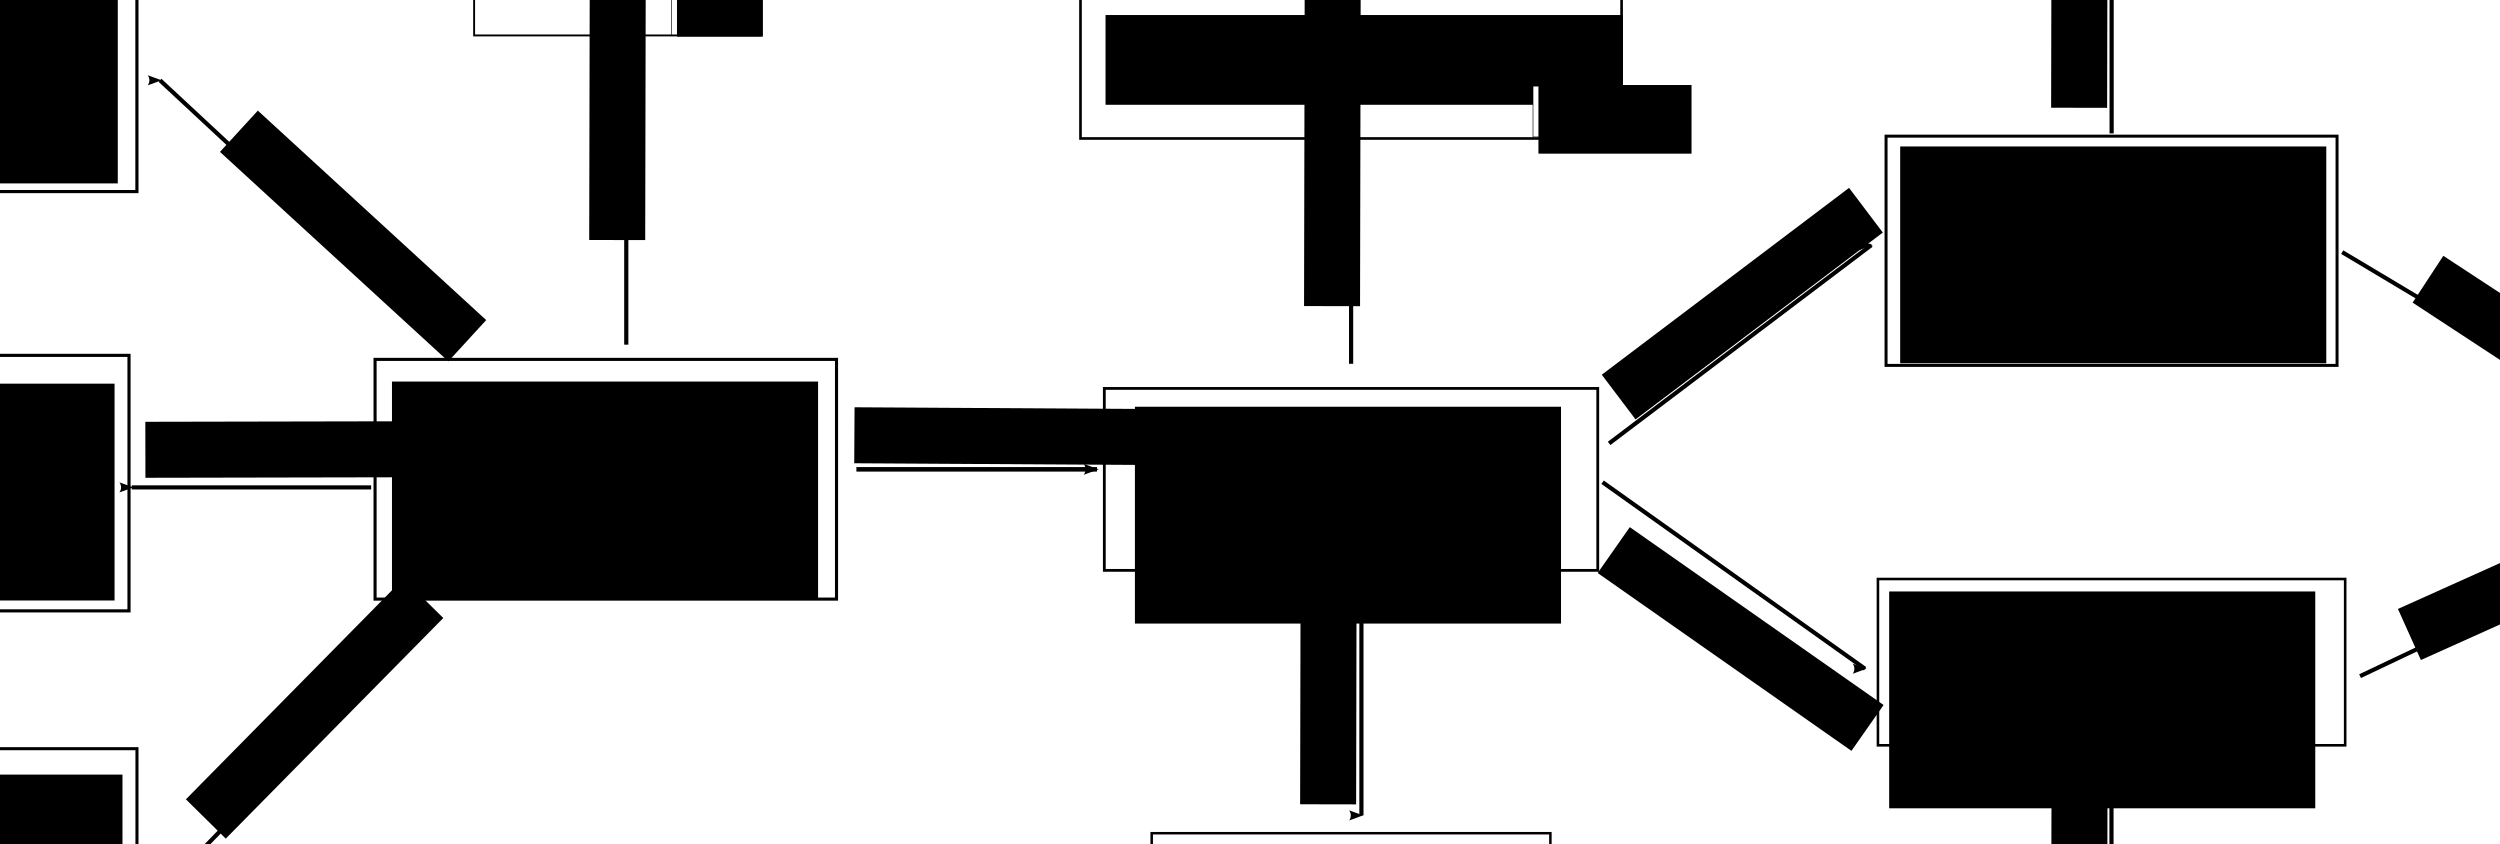 <?xml version="1.0" encoding="UTF-8" standalone="no"?>
<!-- Created with Inkscape (http://www.inkscape.org/) -->

<svg
   xmlns:osb="http://www.openswatchbook.org/uri/2009/osb"
   xmlns:dc="http://purl.org/dc/elements/1.1/"
   xmlns:cc="http://creativecommons.org/ns#"
   xmlns:rdf="http://www.w3.org/1999/02/22-rdf-syntax-ns#"
   xmlns:svg="http://www.w3.org/2000/svg"
   xmlns="http://www.w3.org/2000/svg"
   xmlns:xlink="http://www.w3.org/1999/xlink"
   xmlns:sodipodi="http://sodipodi.sourceforge.net/DTD/sodipodi-0.dtd"
   xmlns:inkscape="http://www.inkscape.org/namespaces/inkscape"
   width="872"
   height="294.387"
   id="svg2"
   version="1.1"
   inkscape:version="0.48.4 r9939"
   sodipodi:docname="OntologySketchLarge.svg">
  <defs
     id="defs4">
    <linearGradient
       inkscape:collect="always"
       id="linearGradient4411">
      <stop
         style="stop-color:#000000;stop-opacity:1;"
         offset="0"
         id="stop4413" />
      <stop
         style="stop-color:#000000;stop-opacity:0;"
         offset="1"
         id="stop4415" />
    </linearGradient>
    <marker
       inkscape:stockid="Arrow2Lstart"
       orient="auto"
       refY="0"
       refX="0"
       id="Arrow2Lstart"
       style="overflow:visible">
      <path
         id="path6304"
         style="fill-rule:evenodd;stroke-width:0.625;stroke-linejoin:round"
         d="M 8.719,4.034 -2.207,0.016 8.719,-4.002 c -1.745,2.372 -1.735,5.617 -6e-7,8.035 z"
         transform="matrix(1.1,0,0,1.1,1.1,0)"
         inkscape:connector-curvature="0" />
    </marker>
    <marker
       inkscape:stockid="Arrow1Lstart"
       orient="auto"
       refY="0"
       refX="0"
       id="Arrow1Lstart"
       style="overflow:visible">
      <path
         id="path6286"
         d="M 0,0 5,-5 -12.5,0 5,5 0,0 z"
         style="fill-rule:evenodd;stroke:#000000;stroke-width:1pt"
         transform="matrix(0.8,0,0,0.8,10,0)"
         inkscape:connector-curvature="0" />
    </marker>
    <linearGradient
       inkscape:collect="always"
       id="linearGradient5370">
      <stop
         style="stop-color:#000000;stop-opacity:1;"
         offset="0"
         id="stop5372" />
      <stop
         style="stop-color:#000000;stop-opacity:0;"
         offset="1"
         id="stop5374" />
    </linearGradient>
    <linearGradient
       id="linearGradient3930"
       osb:paint="solid">
      <stop
         style="stop-color:#000000;stop-opacity:1;"
         offset="0"
         id="stop3932" />
    </linearGradient>
    <radialGradient
       inkscape:collect="always"
       xlink:href="#linearGradient5370"
       id="radialGradient5378"
       gradientUnits="userSpaceOnUse"
       gradientTransform="matrix(1,0,0,0.346,0,122.864)"
       cx="286.51"
       cy="187.864"
       fx="286.51"
       fy="187.864"
       r="30.693" />
    <marker
       inkscape:stockid="Arrow2Lstart"
       orient="auto"
       refY="0"
       refX="0"
       id="Arrow2Lstart-6"
       style="overflow:visible">
      <path
         inkscape:connector-curvature="0"
         id="path6304-8"
         style="fill-rule:evenodd;stroke-width:0.625;stroke-linejoin:round"
         d="M 8.719,4.034 -2.207,0.016 8.719,-4.002 c -1.745,2.372 -1.735,5.617 -6e-7,8.035 z"
         transform="matrix(1.1,0,0,1.1,1.1,0)" />
    </marker>
    <marker
       inkscape:stockid="Arrow2Lstart"
       orient="auto"
       refY="0"
       refX="0"
       id="Arrow2Lstart-5"
       style="overflow:visible">
      <path
         inkscape:connector-curvature="0"
         id="path6304-2"
         style="fill-rule:evenodd;stroke-width:0.625;stroke-linejoin:round"
         d="M 8.719,4.034 -2.207,0.016 8.719,-4.002 c -1.745,2.372 -1.735,5.617 -6e-7,8.035 z"
         transform="matrix(1.1,0,0,1.1,1.1,0)" />
    </marker>
    <marker
       inkscape:stockid="Arrow2Lstart"
       orient="auto"
       refY="0"
       refX="0"
       id="Arrow2Lstart-9"
       style="overflow:visible">
      <path
         inkscape:connector-curvature="0"
         id="path6304-1"
         style="fill-rule:evenodd;stroke-width:0.625;stroke-linejoin:round"
         d="M 8.719,4.034 -2.207,0.016 8.719,-4.002 c -1.745,2.372 -1.735,5.617 -6e-7,8.035 z"
         transform="matrix(1.1,0,0,1.1,1.1,0)" />
    </marker>
    <marker
       inkscape:stockid="Arrow2Lstart"
       orient="auto"
       refY="0"
       refX="0"
       id="Arrow2Lstart-92"
       style="overflow:visible">
      <path
         inkscape:connector-curvature="0"
         id="path6304-7"
         style="fill-rule:evenodd;stroke-width:0.625;stroke-linejoin:round"
         d="M 8.719,4.034 -2.207,0.016 8.719,-4.002 c -1.745,2.372 -1.735,5.617 -6e-7,8.035 z"
         transform="matrix(1.1,0,0,1.1,1.1,0)" />
    </marker>
    <marker
       inkscape:stockid="Arrow2Lstart"
       orient="auto"
       refY="0"
       refX="0"
       id="Arrow2Lstart-91"
       style="overflow:visible">
      <path
         inkscape:connector-curvature="0"
         id="path6304-5"
         style="fill-rule:evenodd;stroke-width:0.625;stroke-linejoin:round"
         d="M 8.719,4.034 -2.207,0.016 8.719,-4.002 c -1.745,2.372 -1.735,5.617 -6e-7,8.035 z"
         transform="matrix(1.1,0,0,1.1,1.1,0)" />
    </marker>
    <marker
       inkscape:stockid="Arrow2Lstart"
       orient="auto"
       refY="0"
       refX="0"
       id="Arrow2Lstart-3"
       style="overflow:visible">
      <path
         inkscape:connector-curvature="0"
         id="path6304-11"
         style="fill-rule:evenodd;stroke-width:0.625;stroke-linejoin:round"
         d="M 8.719,4.034 -2.207,0.016 8.719,-4.002 c -1.745,2.372 -1.735,5.617 -6e-7,8.035 z"
         transform="matrix(1.1,0,0,1.1,1.1,0)" />
    </marker>
    <marker
       inkscape:stockid="Arrow2Lstart"
       orient="auto"
       refY="0"
       refX="0"
       id="Arrow2Lstart-90"
       style="overflow:visible">
      <path
         inkscape:connector-curvature="0"
         id="path6304-81"
         style="fill-rule:evenodd;stroke-width:0.625;stroke-linejoin:round"
         d="M 8.719,4.034 -2.207,0.016 8.719,-4.002 c -1.745,2.372 -1.735,5.617 -6e-7,8.035 z"
         transform="matrix(1.1,0,0,1.1,1.1,0)" />
    </marker>
    <marker
       inkscape:stockid="Arrow2Lstart"
       orient="auto"
       refY="0"
       refX="0"
       id="Arrow2Lstart-99"
       style="overflow:visible">
      <path
         inkscape:connector-curvature="0"
         id="path6304-6"
         style="fill-rule:evenodd;stroke-width:0.625;stroke-linejoin:round"
         d="M 8.719,4.034 -2.207,0.016 8.719,-4.002 c -1.745,2.372 -1.735,5.617 -6e-7,8.035 z"
         transform="matrix(1.1,0,0,1.1,1.1,0)" />
    </marker>
    <marker
       inkscape:stockid="Arrow2Lstart"
       orient="auto"
       refY="0"
       refX="0"
       id="Arrow2Lstart-31"
       style="overflow:visible">
      <path
         inkscape:connector-curvature="0"
         id="path6304-85"
         style="fill-rule:evenodd;stroke-width:0.625;stroke-linejoin:round"
         d="M 8.719,4.034 -2.207,0.016 8.719,-4.002 c -1.745,2.372 -1.735,5.617 -6e-7,8.035 z"
         transform="matrix(1.1,0,0,1.1,1.1,0)" />
    </marker>
    <marker
       inkscape:stockid="Arrow2Lstart"
       orient="auto"
       refY="0"
       refX="0"
       id="Arrow2Lstart-51"
       style="overflow:visible">
      <path
         inkscape:connector-curvature="0"
         id="path6304-29"
         style="fill-rule:evenodd;stroke-width:0.625;stroke-linejoin:round"
         d="M 8.719,4.034 -2.207,0.016 8.719,-4.002 c -1.745,2.372 -1.735,5.617 -6e-7,8.035 z"
         transform="matrix(1.1,0,0,1.1,1.1,0)" />
    </marker>
    <marker
       inkscape:stockid="Arrow2Lstart"
       orient="auto"
       refY="0"
       refX="0"
       id="Arrow2Lstart-1"
       style="overflow:visible">
      <path
         inkscape:connector-curvature="0"
         id="path6304-82"
         style="fill-rule:evenodd;stroke-width:0.625;stroke-linejoin:round"
         d="M 8.719,4.034 -2.207,0.016 8.719,-4.002 c -1.745,2.372 -1.735,5.617 -6e-7,8.035 z"
         transform="matrix(1.1,0,0,1.1,1.1,0)" />
    </marker>
    <marker
       inkscape:stockid="Arrow2Lstart"
       orient="auto"
       refY="0"
       refX="0"
       id="Arrow2Lstart-97"
       style="overflow:visible">
      <path
         inkscape:connector-curvature="0"
         id="path6304-9"
         style="fill-rule:evenodd;stroke-width:0.625;stroke-linejoin:round"
         d="M 8.719,4.034 -2.207,0.016 8.719,-4.002 c -1.745,2.372 -1.735,5.617 -6e-7,8.035 z"
         transform="matrix(1.1,0,0,1.1,1.1,0)" />
    </marker>
    <marker
       inkscape:stockid="Arrow2Lstart"
       orient="auto"
       refY="0"
       refX="0"
       id="Arrow2Lstart-8"
       style="overflow:visible">
      <path
         inkscape:connector-curvature="0"
         id="path6304-3"
         style="fill-rule:evenodd;stroke-width:0.625;stroke-linejoin:round"
         d="M 8.719,4.034 -2.207,0.016 8.719,-4.002 c -1.745,2.372 -1.735,5.617 -6e-7,8.035 z"
         transform="matrix(1.1,0,0,1.1,1.1,0)" />
    </marker>
    <marker
       inkscape:stockid="Arrow2Lstart"
       orient="auto"
       refY="0"
       refX="0"
       id="Arrow2Lstart-7"
       style="overflow:visible">
      <path
         inkscape:connector-curvature="0"
         id="path6304-4"
         style="fill-rule:evenodd;stroke-width:0.625;stroke-linejoin:round"
         d="M 8.719,4.034 -2.207,0.016 8.719,-4.002 c -1.745,2.372 -1.735,5.617 -6e-7,8.035 z"
         transform="matrix(1.1,0,0,1.1,1.1,0)" />
    </marker>
    <marker
       inkscape:stockid="Arrow2Lstart"
       orient="auto"
       refY="0"
       refX="0"
       id="Arrow2Lstart-88"
       style="overflow:visible">
      <path
         inkscape:connector-curvature="0"
         id="path6304-56"
         style="fill-rule:evenodd;stroke-width:0.625;stroke-linejoin:round"
         d="M 8.719,4.034 -2.207,0.016 8.719,-4.002 c -1.745,2.372 -1.735,5.617 -6e-7,8.035 z"
         transform="matrix(1.1,0,0,1.1,1.1,0)" />
    </marker>
    <marker
       inkscape:stockid="Arrow2Lstart"
       orient="auto"
       refY="0"
       refX="0"
       id="Arrow2Lstart-83"
       style="overflow:visible">
      <path
         inkscape:connector-curvature="0"
         id="path6304-92"
         style="fill-rule:evenodd;stroke-width:0.625;stroke-linejoin:round"
         d="M 8.719,4.034 -2.207,0.016 8.719,-4.002 c -1.745,2.372 -1.735,5.617 -6e-7,8.035 z"
         transform="matrix(1.1,0,0,1.1,1.1,0)" />
    </marker>
    <marker
       inkscape:stockid="Arrow2Lstart"
       orient="auto"
       refY="0"
       refX="0"
       id="Arrow2Lstart-4"
       style="overflow:visible">
      <path
         inkscape:connector-curvature="0"
         id="path6304-46"
         style="fill-rule:evenodd;stroke-width:0.625;stroke-linejoin:round"
         d="M 8.719,4.034 -2.207,0.016 8.719,-4.002 c -1.745,2.372 -1.735,5.617 -6e-7,8.035 z"
         transform="matrix(1.1,0,0,1.1,1.1,0)" />
    </marker>
    <marker
       inkscape:stockid="Arrow2Lstart"
       orient="auto"
       refY="0"
       refX="0"
       id="Arrow2Lstart-0"
       style="overflow:visible">
      <path
         inkscape:connector-curvature="0"
         id="path6304-83"
         style="fill-rule:evenodd;stroke-width:0.625;stroke-linejoin:round"
         d="M 8.719,4.034 -2.207,0.016 8.719,-4.002 c -1.745,2.372 -1.735,5.617 -6e-7,8.035 z"
         transform="matrix(1.1,0,0,1.1,1.1,0)" />
    </marker>
    <marker
       inkscape:stockid="Arrow2Lstart"
       orient="auto"
       refY="0"
       refX="0"
       id="Arrow2Lstart-71"
       style="overflow:visible">
      <path
         inkscape:connector-curvature="0"
         id="path6304-23"
         style="fill-rule:evenodd;stroke-width:0.625;stroke-linejoin:round"
         d="M 8.719,4.034 -2.207,0.016 8.719,-4.002 c -1.745,2.372 -1.735,5.617 -6e-7,8.035 z"
         transform="matrix(1.1,0,0,1.1,1.1,0)" />
    </marker>
    <marker
       inkscape:stockid="Arrow2Lstart"
       orient="auto"
       refY="0"
       refX="0"
       id="Arrow2Lstart-2"
       style="overflow:visible">
      <path
         inkscape:connector-curvature="0"
         id="path6304-0"
         style="fill-rule:evenodd;stroke-width:0.625;stroke-linejoin:round"
         d="M 8.719,4.034 -2.207,0.016 8.719,-4.002 c -1.745,2.372 -1.735,5.617 -6e-7,8.035 z"
         transform="matrix(1.1,0,0,1.1,1.1,0)" />
    </marker>
    <marker
       inkscape:stockid="Arrow2Lstart"
       orient="auto"
       refY="0"
       refX="0"
       id="Arrow2Lstart-01"
       style="overflow:visible">
      <path
         inkscape:connector-curvature="0"
         id="path6304-31"
         style="fill-rule:evenodd;stroke-width:0.625;stroke-linejoin:round"
         d="M 8.719,4.034 -2.207,0.016 8.719,-4.002 c -1.745,2.372 -1.735,5.617 -6e-7,8.035 z"
         transform="matrix(1.1,0,0,1.1,1.1,0)" />
    </marker>
    <marker
       inkscape:stockid="Arrow2Lstart"
       orient="auto"
       refY="0"
       refX="0"
       id="Arrow2Lstart-69"
       style="overflow:visible">
      <path
         inkscape:connector-curvature="0"
         id="path6304-13"
         style="fill-rule:evenodd;stroke-width:0.625;stroke-linejoin:round"
         d="M 8.719,4.034 -2.207,0.016 8.719,-4.002 c -1.745,2.372 -1.735,5.617 -6e-7,8.035 z"
         transform="matrix(1.1,0,0,1.1,1.1,0)" />
    </marker>
    <marker
       inkscape:stockid="Arrow2Lstart"
       orient="auto"
       refY="0"
       refX="0"
       id="Arrow2Lstart-994"
       style="overflow:visible">
      <path
         inkscape:connector-curvature="0"
         id="path6304-91"
         style="fill-rule:evenodd;stroke-width:0.625;stroke-linejoin:round"
         d="M 8.719,4.034 -2.207,0.016 8.719,-4.002 c -1.745,2.372 -1.735,5.617 -6e-7,8.035 z"
         transform="matrix(1.1,0,0,1.1,1.1,0)" />
    </marker>
    <radialGradient
       inkscape:collect="always"
       xlink:href="#linearGradient4411"
       id="radialGradient4417"
       cx="169.524"
       cy="216.62"
       fx="169.524"
       fy="216.62"
       r="28.533"
       gradientTransform="matrix(1,0,0,0.117,0,191.263)"
       gradientUnits="userSpaceOnUse" />
    <radialGradient
       inkscape:collect="always"
       xlink:href="#linearGradient4411-2"
       id="radialGradient4417-0"
       cx="169.524"
       cy="216.62"
       fx="169.524"
       fy="216.62"
       r="28.533"
       gradientTransform="matrix(1,0,0,0.117,0,191.263)"
       gradientUnits="userSpaceOnUse" />
    <linearGradient
       inkscape:collect="always"
       id="linearGradient4411-2">
      <stop
         style="stop-color:#000000;stop-opacity:1;"
         offset="0"
         id="stop4413-8" />
      <stop
         style="stop-color:#000000;stop-opacity:0;"
         offset="1"
         id="stop4415-5" />
    </linearGradient>
    <radialGradient
       inkscape:collect="always"
       xlink:href="#linearGradient4411-1"
       id="radialGradient4417-5"
       cx="169.524"
       cy="216.62"
       fx="169.524"
       fy="216.62"
       r="28.533"
       gradientTransform="matrix(1,0,0,0.117,0,191.263)"
       gradientUnits="userSpaceOnUse" />
    <linearGradient
       inkscape:collect="always"
       id="linearGradient4411-1">
      <stop
         style="stop-color:#000000;stop-opacity:1;"
         offset="0"
         id="stop4413-88" />
      <stop
         style="stop-color:#000000;stop-opacity:0;"
         offset="1"
         id="stop4415-2" />
    </linearGradient>
    <radialGradient
       inkscape:collect="always"
       xlink:href="#linearGradient4411-1-4"
       id="radialGradient4417-5-5"
       cx="169.524"
       cy="216.62"
       fx="169.524"
       fy="216.62"
       r="28.533"
       gradientTransform="matrix(1,0,0,0.117,0,191.263)"
       gradientUnits="userSpaceOnUse" />
    <linearGradient
       inkscape:collect="always"
       id="linearGradient4411-1-4">
      <stop
         style="stop-color:#000000;stop-opacity:1;"
         offset="0"
         id="stop4413-88-6" />
      <stop
         style="stop-color:#000000;stop-opacity:0;"
         offset="1"
         id="stop4415-2-8" />
    </linearGradient>
    <radialGradient
       inkscape:collect="always"
       xlink:href="#linearGradient4411-1-4-0"
       id="radialGradient4417-5-5-3"
       cx="169.524"
       cy="216.62"
       fx="169.524"
       fy="216.62"
       r="28.533"
       gradientTransform="matrix(1,0,0,0.117,0,191.263)"
       gradientUnits="userSpaceOnUse" />
    <linearGradient
       inkscape:collect="always"
       id="linearGradient4411-1-4-0">
      <stop
         style="stop-color:#000000;stop-opacity:1;"
         offset="0"
         id="stop4413-88-6-5" />
      <stop
         style="stop-color:#000000;stop-opacity:0;"
         offset="1"
         id="stop4415-2-8-2" />
    </linearGradient>
    <radialGradient
       inkscape:collect="always"
       xlink:href="#linearGradient4411-1-3"
       id="radialGradient4417-5-3"
       cx="169.524"
       cy="216.62"
       fx="169.524"
       fy="216.62"
       r="28.533"
       gradientTransform="matrix(1,0,0,0.117,0,191.263)"
       gradientUnits="userSpaceOnUse" />
    <linearGradient
       inkscape:collect="always"
       id="linearGradient4411-1-3">
      <stop
         style="stop-color:#000000;stop-opacity:1;"
         offset="0"
         id="stop4413-88-2" />
      <stop
         style="stop-color:#000000;stop-opacity:0;"
         offset="1"
         id="stop4415-2-5" />
    </linearGradient>
    <radialGradient
       inkscape:collect="always"
       xlink:href="#linearGradient4411-1-3-2"
       id="radialGradient4417-5-3-1"
       cx="169.524"
       cy="216.62"
       fx="169.524"
       fy="216.62"
       r="28.533"
       gradientTransform="matrix(1,0,0,0.117,0,191.263)"
       gradientUnits="userSpaceOnUse" />
    <linearGradient
       inkscape:collect="always"
       id="linearGradient4411-1-3-2">
      <stop
         style="stop-color:#000000;stop-opacity:1;"
         offset="0"
         id="stop4413-88-2-2" />
      <stop
         style="stop-color:#000000;stop-opacity:0;"
         offset="1"
         id="stop4415-2-5-0" />
    </linearGradient>
    <radialGradient
       inkscape:collect="always"
       xlink:href="#linearGradient4411-1-3-2-5"
       id="radialGradient4417-5-3-1-8"
       cx="169.524"
       cy="216.62"
       fx="169.524"
       fy="216.62"
       r="28.533"
       gradientTransform="matrix(1,0,0,0.117,0,191.263)"
       gradientUnits="userSpaceOnUse" />
    <linearGradient
       inkscape:collect="always"
       id="linearGradient4411-1-3-2-5">
      <stop
         style="stop-color:#000000;stop-opacity:1;"
         offset="0"
         id="stop4413-88-2-2-4" />
      <stop
         style="stop-color:#000000;stop-opacity:0;"
         offset="1"
         id="stop4415-2-5-0-3" />
    </linearGradient>
    <radialGradient
       inkscape:collect="always"
       xlink:href="#linearGradient4411-1-3-2-5-9"
       id="radialGradient4417-5-3-1-8-2"
       cx="169.524"
       cy="216.62"
       fx="169.524"
       fy="216.62"
       r="28.533"
       gradientTransform="matrix(1,0,0,0.117,0,191.263)"
       gradientUnits="userSpaceOnUse" />
    <linearGradient
       inkscape:collect="always"
       id="linearGradient4411-1-3-2-5-9">
      <stop
         style="stop-color:#000000;stop-opacity:1;"
         offset="0"
         id="stop4413-88-2-2-4-9" />
      <stop
         style="stop-color:#000000;stop-opacity:0;"
         offset="1"
         id="stop4415-2-5-0-3-9" />
    </linearGradient>
    <radialGradient
       inkscape:collect="always"
       xlink:href="#linearGradient4411-1-3-2-5-9-1"
       id="radialGradient4417-5-3-1-8-2-1"
       cx="169.524"
       cy="216.62"
       fx="169.524"
       fy="216.62"
       r="28.533"
       gradientTransform="matrix(1,0,0,0.117,0,191.263)"
       gradientUnits="userSpaceOnUse" />
    <linearGradient
       inkscape:collect="always"
       id="linearGradient4411-1-3-2-5-9-1">
      <stop
         style="stop-color:#000000;stop-opacity:1;"
         offset="0"
         id="stop4413-88-2-2-4-9-3" />
      <stop
         style="stop-color:#000000;stop-opacity:0;"
         offset="1"
         id="stop4415-2-5-0-3-9-0" />
    </linearGradient>
    <radialGradient
       inkscape:collect="always"
       xlink:href="#linearGradient4411-1-3-2-3"
       id="radialGradient4417-5-3-1-83"
       cx="169.524"
       cy="216.62"
       fx="169.524"
       fy="216.62"
       r="28.533"
       gradientTransform="matrix(1,0,0,0.117,0,191.263)"
       gradientUnits="userSpaceOnUse" />
    <linearGradient
       inkscape:collect="always"
       id="linearGradient4411-1-3-2-3">
      <stop
         style="stop-color:#000000;stop-opacity:1;"
         offset="0"
         id="stop4413-88-2-2-3" />
      <stop
         style="stop-color:#000000;stop-opacity:0;"
         offset="1"
         id="stop4415-2-5-0-5" />
    </linearGradient>
    <radialGradient
       inkscape:collect="always"
       xlink:href="#linearGradient4411-1-3-2-3-6"
       id="radialGradient4417-5-3-1-83-6"
       cx="169.524"
       cy="216.62"
       fx="169.524"
       fy="216.62"
       r="28.533"
       gradientTransform="matrix(1,0,0,0.117,0,191.263)"
       gradientUnits="userSpaceOnUse" />
    <linearGradient
       inkscape:collect="always"
       id="linearGradient4411-1-3-2-3-6">
      <stop
         style="stop-color:#000000;stop-opacity:1;"
         offset="0"
         id="stop4413-88-2-2-3-3" />
      <stop
         style="stop-color:#000000;stop-opacity:0;"
         offset="1"
         id="stop4415-2-5-0-5-4" />
    </linearGradient>
    <radialGradient
       inkscape:collect="always"
       xlink:href="#linearGradient4411-1-3-2-5-9-10"
       id="radialGradient4417-5-3-1-8-2-18"
       cx="169.524"
       cy="216.62"
       fx="169.524"
       fy="216.62"
       r="28.533"
       gradientTransform="matrix(1,0,0,0.117,0,191.263)"
       gradientUnits="userSpaceOnUse" />
    <linearGradient
       inkscape:collect="always"
       id="linearGradient4411-1-3-2-5-9-10">
      <stop
         style="stop-color:#000000;stop-opacity:1;"
         offset="0"
         id="stop4413-88-2-2-4-9-2" />
      <stop
         style="stop-color:#000000;stop-opacity:0;"
         offset="1"
         id="stop4415-2-5-0-3-9-3" />
    </linearGradient>
    <radialGradient
       inkscape:collect="always"
       xlink:href="#linearGradient4411-1-3-2-3-5"
       id="radialGradient4417-5-3-1-83-2"
       cx="169.524"
       cy="216.62"
       fx="169.524"
       fy="216.62"
       r="28.533"
       gradientTransform="matrix(1,0,0,0.117,0,191.263)"
       gradientUnits="userSpaceOnUse" />
    <linearGradient
       inkscape:collect="always"
       id="linearGradient4411-1-3-2-3-5">
      <stop
         style="stop-color:#000000;stop-opacity:1;"
         offset="0"
         id="stop4413-88-2-2-3-9" />
      <stop
         style="stop-color:#000000;stop-opacity:0;"
         offset="1"
         id="stop4415-2-5-0-5-1" />
    </linearGradient>
    <radialGradient
       inkscape:collect="always"
       xlink:href="#linearGradient4411-1-3-2-3-5-8"
       id="radialGradient4417-5-3-1-83-2-5"
       cx="169.524"
       cy="216.62"
       fx="169.524"
       fy="216.62"
       r="28.533"
       gradientTransform="matrix(1,0,0,0.117,0,191.263)"
       gradientUnits="userSpaceOnUse" />
    <linearGradient
       inkscape:collect="always"
       id="linearGradient4411-1-3-2-3-5-8">
      <stop
         style="stop-color:#000000;stop-opacity:1;"
         offset="0"
         id="stop4413-88-2-2-3-9-3" />
      <stop
         style="stop-color:#000000;stop-opacity:0;"
         offset="1"
         id="stop4415-2-5-0-5-1-3" />
    </linearGradient>
    <radialGradient
       inkscape:collect="always"
       xlink:href="#linearGradient4411-1-3-2-3-6-6"
       id="radialGradient4417-5-3-1-83-6-9"
       cx="169.524"
       cy="216.62"
       fx="169.524"
       fy="216.62"
       r="28.533"
       gradientTransform="matrix(1,0,0,0.117,0,191.263)"
       gradientUnits="userSpaceOnUse" />
    <linearGradient
       inkscape:collect="always"
       id="linearGradient4411-1-3-2-3-6-6">
      <stop
         style="stop-color:#000000;stop-opacity:1;"
         offset="0"
         id="stop4413-88-2-2-3-3-4" />
      <stop
         style="stop-color:#000000;stop-opacity:0;"
         offset="1"
         id="stop4415-2-5-0-5-4-2" />
    </linearGradient>
    <radialGradient
       inkscape:collect="always"
       xlink:href="#linearGradient4411-1-3-2-5-8"
       id="radialGradient4417-5-3-1-8-1"
       cx="169.524"
       cy="216.62"
       fx="169.524"
       fy="216.62"
       r="28.533"
       gradientTransform="matrix(1,0,0,0.117,0,191.263)"
       gradientUnits="userSpaceOnUse" />
    <linearGradient
       inkscape:collect="always"
       id="linearGradient4411-1-3-2-5-8">
      <stop
         style="stop-color:#000000;stop-opacity:1;"
         offset="0"
         id="stop4413-88-2-2-4-7" />
      <stop
         style="stop-color:#000000;stop-opacity:0;"
         offset="1"
         id="stop4415-2-5-0-3-7" />
    </linearGradient>
    <radialGradient
       inkscape:collect="always"
       xlink:href="#linearGradient4411-1-3-2-5-8-9"
       id="radialGradient4417-5-3-1-8-1-3"
       cx="169.524"
       cy="216.62"
       fx="169.524"
       fy="216.62"
       r="28.533"
       gradientTransform="matrix(1,0,0,0.117,0,191.263)"
       gradientUnits="userSpaceOnUse" />
    <linearGradient
       inkscape:collect="always"
       id="linearGradient4411-1-3-2-5-8-9">
      <stop
         style="stop-color:#000000;stop-opacity:1;"
         offset="0"
         id="stop4413-88-2-2-4-7-0" />
      <stop
         style="stop-color:#000000;stop-opacity:0;"
         offset="1"
         id="stop4415-2-5-0-3-7-7" />
    </linearGradient>
    <radialGradient
       inkscape:collect="always"
       xlink:href="#linearGradient4411-1-3-2-5-9-1-0"
       id="radialGradient4417-5-3-1-8-2-1-9"
       cx="169.524"
       cy="216.62"
       fx="169.524"
       fy="216.62"
       r="28.533"
       gradientTransform="matrix(1,0,0,0.117,0,191.263)"
       gradientUnits="userSpaceOnUse" />
    <linearGradient
       inkscape:collect="always"
       id="linearGradient4411-1-3-2-5-9-1-0">
      <stop
         style="stop-color:#000000;stop-opacity:1;"
         offset="0"
         id="stop4413-88-2-2-4-9-3-0" />
      <stop
         style="stop-color:#000000;stop-opacity:0;"
         offset="1"
         id="stop4415-2-5-0-3-9-0-7" />
    </linearGradient>
    <radialGradient
       inkscape:collect="always"
       xlink:href="#linearGradient4411-1-3-2-5-9-1-0-9"
       id="radialGradient4417-5-3-1-8-2-1-9-9"
       cx="169.524"
       cy="216.62"
       fx="169.524"
       fy="216.62"
       r="28.533"
       gradientTransform="matrix(1,0,0,0.117,0,191.263)"
       gradientUnits="userSpaceOnUse" />
    <linearGradient
       inkscape:collect="always"
       id="linearGradient4411-1-3-2-5-9-1-0-9">
      <stop
         style="stop-color:#000000;stop-opacity:1;"
         offset="0"
         id="stop4413-88-2-2-4-9-3-0-5" />
      <stop
         style="stop-color:#000000;stop-opacity:0;"
         offset="1"
         id="stop4415-2-5-0-3-9-0-7-7" />
    </linearGradient>
    <radialGradient
       inkscape:collect="always"
       xlink:href="#linearGradient4411-1-3-2-5-9-8"
       id="radialGradient4417-5-3-1-8-2-7"
       cx="169.524"
       cy="216.62"
       fx="169.524"
       fy="216.62"
       r="28.533"
       gradientTransform="matrix(1,0,0,0.117,0,191.263)"
       gradientUnits="userSpaceOnUse" />
    <linearGradient
       inkscape:collect="always"
       id="linearGradient4411-1-3-2-5-9-8">
      <stop
         style="stop-color:#000000;stop-opacity:1;"
         offset="0"
         id="stop4413-88-2-2-4-9-6" />
      <stop
         style="stop-color:#000000;stop-opacity:0;"
         offset="1"
         id="stop4415-2-5-0-3-9-2" />
    </linearGradient>
    <radialGradient
       inkscape:collect="always"
       xlink:href="#linearGradient4411-1-3-2-33"
       id="radialGradient4417-5-3-1-9"
       cx="169.524"
       cy="216.62"
       fx="169.524"
       fy="216.62"
       r="28.533"
       gradientTransform="matrix(1,0,0,0.117,0,191.263)"
       gradientUnits="userSpaceOnUse" />
    <linearGradient
       inkscape:collect="always"
       id="linearGradient4411-1-3-2-33">
      <stop
         style="stop-color:#000000;stop-opacity:1;"
         offset="0"
         id="stop4413-88-2-2-1" />
      <stop
         style="stop-color:#000000;stop-opacity:0;"
         offset="1"
         id="stop4415-2-5-0-54" />
    </linearGradient>
  </defs>
  <sodipodi:namedview
     id="base"
     pagecolor="#ffffff"
     bordercolor="#666666"
     borderopacity="1.0"
     inkscape:pageopacity="0.0"
     inkscape:pageshadow="2"
     inkscape:zoom="0.7"
     inkscape:cx="247.50495"
     inkscape:cy="-79.43725"
     inkscape:document-units="px"
     inkscape:current-layer="layer1"
     showgrid="false"
     inkscape:window-width="1920"
     inkscape:window-height="1004"
     inkscape:window-x="0"
     inkscape:window-y="24"
     inkscape:window-maximized="1"
     showguides="true"
     inkscape:guide-bbox="true"
     fit-margin-top="0"
     fit-margin-left="0"
     fit-margin-right="0"
     fit-margin-bottom="0">
    <sodipodi:guide
       orientation="0,1"
       position="321.143,532.886"
       id="guide7094" />
  </sodipodi:namedview>
  <g
     inkscape:label="Layer 1"
     inkscape:groupmode="layer"
     id="layer1"
     transform="translate(-104.131,-367.582)"
     style="display:inline">
    <flowRoot
       xml:space="preserve"
       id="flowRoot3074"
       style="font-size:10px;font-style:normal;font-weight:normal;line-height:125%;letter-spacing:0px;word-spacing:0px;fill:#000000;fill-opacity:1;stroke:none;font-family:Sans"
       transform="translate(0,308.268)"><flowRegion
         id="flowRegion3076"><rect
           id="rect3078"
           width="18.183"
           height="13.132"
           x="351.533"
           y="213.764" /></flowRegion><flowPara
         id="flowPara3080" /></flowRoot>    <flowRoot
       xml:space="preserve"
       id="flowRoot5560"
       style="font-size:10px;font-style:normal;font-weight:normal;line-height:125%;letter-spacing:0px;word-spacing:0px;fill:#000000;fill-opacity:1;stroke:none;font-family:Sans"><flowRegion
         id="flowRegion5562"><rect
           id="rect5564"
           width="117.178"
           height="69.701"
           x="741.452"
           y="126.891" /></flowRegion><flowPara
         id="flowPara5566" /></flowRoot>    <flowRoot
       transform="translate(201.257,368.49)"
       xml:space="preserve"
       id="flowRoot5923-4"
       style="font-size:8px;font-style:normal;font-weight:normal;line-height:125%;letter-spacing:0px;word-spacing:0px;fill:#000000;fill-opacity:1;stroke:none;display:inline;font-family:Sans"><flowRegion
         id="flowRegion5925-6"><rect
           id="rect5927-37"
           width="29.294"
           height="13.132"
           x="415.173"
           y="89.516"
           style="font-size:8px" /></flowRegion><flowPara
         id="flowPara5929-5">CHEMIG</flowPara></flowRoot>    <flowRoot
       xml:space="preserve"
       id="flowRoot6152"
       style="font-size:10px;font-style:normal;font-weight:normal;line-height:125%;letter-spacing:0px;word-spacing:0px;fill:#000000;fill-opacity:1;stroke:none;font-family:Sans"><flowRegion
         id="flowRegion6154"><rect
           id="rect6156"
           width="60"
           height="72.143"
           x="735.714"
           y="371.952" /></flowRegion><flowPara
         id="flowPara6158" /></flowRoot>    <g
       id="g6073"
       transform="matrix(1.823,0,0,1.823,-444.258,-423.402)">
      <rect
         y="367.582"
         x="104.131"
         height="284.451"
         width="872"
         id="rect3004-2-9-3"
         style="fill:#ffffff;fill-rule:evenodd;stroke:none;display:inline" />
      <g
         transform="translate(87.561,-148.027)"
         id="g5773">
        <rect
           style="fill:#ffffff;fill-rule:evenodd;stroke:#000000;stroke-width:0.592px;stroke-linecap:butt;stroke-linejoin:miter;stroke-opacity:1"
           id="rect3004"
           width="88.291"
           height="45.865"
           x="285.018"
           y="650.68" />
        <flowRoot
           xml:space="preserve"
           id="flowRoot3066"
           style="font-size:10px;font-style:normal;font-weight:normal;text-align:center;line-height:125%;letter-spacing:0px;word-spacing:0px;text-anchor:middle;fill:#000000;fill-opacity:1;stroke:none;font-family:Sans"
           transform="translate(42.785,479.545)"><flowRegion
             id="flowRegion3068"><rect
               id="rect3070"
               width="81.527"
               height="41.488"
               x="245.467"
               y="175.379"
               style="font-size:10px;text-align:center;text-anchor:middle" /></flowRegion><flowPara
             id="flowPara3072">pharmaceutical formulation specification</flowPara></flowRoot>      </g>
      <g
         transform="translate(37.467,-150.884)"
         id="g5766">
        <rect
           style="fill:#ffffff;fill-rule:evenodd;stroke:#000000;stroke-width:0.533px;stroke-linecap:butt;stroke-linejoin:miter;stroke-opacity:1"
           id="rect3004-5"
           width="94.411"
           height="34.812"
           x="474.643"
           y="659.093" />
        <flowRoot
           xml:space="preserve"
           id="flowRoot3066-1"
           style="font-size:10px;font-style:normal;font-weight:normal;text-align:center;line-height:125%;letter-spacing:0px;word-spacing:0px;text-anchor:middle;fill:#000000;fill-opacity:1;stroke:none;font-family:Sans"
           transform="translate(235.029,487.219)"><flowRegion
             id="flowRegion3068-4"><rect
               id="rect3070-8"
               width="81.527"
               height="41.488"
               x="245.467"
               y="175.379"
               style="font-size:10px;text-align:center;text-anchor:middle" /></flowRegion><flowPara
             id="flowPara3072-9">pharmaceutical dosage form</flowPara></flowRoot>      </g>
      <g
         transform="translate(31.672,-125.813)"
         id="g5759">
        <rect
           style="fill:#ffffff;fill-rule:evenodd;stroke:#000000;stroke-width:0.48px;stroke-linecap:butt;stroke-linejoin:miter;stroke-opacity:1"
           id="rect3004-1"
           width="76.282"
           height="34.865"
           x="489.502"
           y="719.126" />
        <flowRoot
           xml:space="preserve"
           id="flowRoot3066-6"
           style="font-size:10px;font-style:normal;font-weight:normal;text-align:center;line-height:125%;letter-spacing:0px;word-spacing:0px;text-anchor:middle;fill:#000000;fill-opacity:1;stroke:none;font-family:Sans"
           transform="translate(241.198,548.169)"><flowRegion
             id="flowRegion3068-9"
             style="stroke:url(#radialGradient5378)"><rect
               id="rect3070-6"
               width="81.527"
               height="41.488"
               x="245.467"
               y="175.379"
               style="font-size:10px;text-align:center;text-anchor:middle;stroke:none" /></flowRegion><flowPara
             id="flowPara3072-3"
             style="stroke:none">clinical drug role</flowPara></flowRoot>      </g>
      <g
         transform="translate(29.096,-144.884)"
         id="g5738">
        <rect
           style="fill:#ffffff;fill-rule:evenodd;stroke:#000000;stroke-width:0.572px;stroke-linecap:butt;stroke-linejoin:miter;stroke-opacity:1"
           id="rect3004-6"
           width="86.291"
           height="43.864"
           x="632.585"
           y="604.825" />
        <flowRoot
           xml:space="preserve"
           id="flowRoot3066-7"
           style="font-size:10px;font-style:normal;font-weight:normal;text-align:center;line-height:125%;letter-spacing:0px;word-spacing:0px;text-anchor:middle;fill:#000000;fill-opacity:1;stroke:none;font-family:Sans"
           transform="translate(389.821,431.421)"><flowRegion
             id="flowRegion3068-5"><rect
               id="rect3070-66"
               width="81.527"
               height="41.488"
               x="245.467"
               y="175.379"
               style="font-size:10px;text-align:center;text-anchor:middle" /></flowRegion><flowPara
             id="flowPara3072-5">active pharmaceutical ingredient</flowPara></flowRoot>      </g>
      <g
         transform="translate(25.561,-136.884)"
         id="g5745">
        <rect
           style="fill:#ffffff;fill-rule:evenodd;stroke:#000000;stroke-width:0.496px;stroke-linecap:butt;stroke-linejoin:miter;stroke-opacity:1"
           id="rect3004-12"
           width="89.397"
           height="31.818"
           x="634.567"
           y="681.559" />
        <flowRoot
           xml:space="preserve"
           id="flowRoot3066-7-9"
           style="font-size:10px;font-style:normal;font-weight:normal;text-align:center;line-height:125%;letter-spacing:0px;word-spacing:0px;text-anchor:middle;fill:#000000;fill-opacity:1;stroke:none;font-family:Sans"
           transform="translate(391.249,508.563)"><flowRegion
             id="flowRegion3068-5-2"><rect
               id="rect3070-66-3"
               width="81.527"
               height="41.488"
               x="245.467"
               y="175.379"
               style="font-size:10px;text-align:center;text-anchor:middle" /></flowRegion><flowPara
             id="flowPara3072-5-2"> pharmaceutical excipient</flowPara></flowRoot>      </g>
      <g
         transform="translate(163.7,-162.313)"
         id="g5808">
        <rect
           style="fill:#ffffff;fill-rule:evenodd;stroke:#000000;stroke-width:0.586px;stroke-linecap:butt;stroke-linejoin:miter;stroke-opacity:1;display:inline"
           id="rect3004-7-1"
           width="88.298"
           height="44.861"
           x="75.025"
           y="739.453" />
        <flowRoot
           xml:space="preserve"
           id="flowRoot3066-4"
           style="font-size:10px;font-style:normal;font-weight:normal;text-align:center;line-height:125%;letter-spacing:0px;word-spacing:0px;text-anchor:middle;fill:#000000;fill-opacity:1;stroke:none;display:inline;font-family:Sans"
           transform="translate(-166.443,569.033)"><flowRegion
             id="flowRegion3068-8"><rect
               id="rect3070-3"
               width="81.527"
               height="41.488"
               x="245.467"
               y="175.379"
               style="font-size:10px;text-align:center;text-anchor:middle" /></flowRegion><flowPara
             id="flowPara3072-55">pharmaceutical manufacturing route specification</flowPara></flowRoot>      </g>
      <g
         transform="translate(166.298,-178.027)"
         id="g5801">
        <rect
           style="fill:#ffffff;fill-rule:evenodd;stroke:#000000;stroke-width:0.601px;stroke-linecap:butt;stroke-linejoin:miter;stroke-opacity:1;display:inline"
           id="rect3004-22-8"
           width="85.252"
           height="48.887"
           x="73.949"
           y="679.912" />
        <flowRoot
           xml:space="preserve"
           id="flowRoot3066-8"
           style="font-size:10px;font-style:normal;font-weight:normal;text-align:center;line-height:125%;letter-spacing:0px;word-spacing:0px;text-anchor:middle;fill:#000000;fill-opacity:1;stroke:none;display:inline;font-family:Sans"
           transform="translate(-170.557,509.946)"><flowRegion
             id="flowRegion3068-99"><rect
               id="rect3070-1"
               width="81.527"
               height="41.488"
               x="245.467"
               y="175.379"
               style="font-size:10px;text-align:center;text-anchor:middle" /></flowRegion><flowPara
             id="flowPara3072-38">pharmaceutical form specification</flowPara></flowRoot>      </g>
      <g
         transform="translate(42.422,-154.884)"
         id="g5895">
        <rect
           style="fill:#ffffff;fill-rule:evenodd;stroke:#000000;stroke-width:0.605px;stroke-linecap:butt;stroke-linejoin:miter;stroke-opacity:1;display:inline"
           id="rect3004-2-9"
           width="88.278"
           height="47.872"
           x="196.313"
           y="577.557" />
        <flowRoot
           xml:space="preserve"
           id="flowRoot3066-2"
           style="font-size:10px;font-style:normal;font-weight:normal;text-align:center;line-height:125%;letter-spacing:0px;word-spacing:0px;text-anchor:middle;fill:#000000;fill-opacity:1;stroke:none;display:inline;font-family:Sans"
           transform="translate(-46.063,407.001)"><flowRegion
             id="flowRegion3068-0"><rect
               id="rect3070-64"
               width="81.527"
               height="41.488"
               x="245.467"
               y="175.379"
               style="font-size:10px;text-align:center;text-anchor:middle" /></flowRegion><flowPara
             id="flowPara3072-6">pharmaceutical ingredient specification</flowPara></flowRoot>      </g>
      <g
         transform="translate(39.147,-150.884)"
         id="g5794">
        <rect
           style="fill:#ffffff;fill-rule:evenodd;stroke:#000000;stroke-width:0.418px;stroke-linecap:butt;stroke-linejoin:miter;stroke-opacity:1;display:inline"
           id="rect3004-2-1"
           width="72.303"
           height="27.857"
           x="77.185"
           y="609.782" />
        <flowRoot
           xml:space="preserve"
           id="flowRoot3066-60"
           style="font-size:10px;font-style:normal;font-weight:normal;text-align:center;line-height:125%;letter-spacing:0px;word-spacing:0px;text-anchor:middle;fill:#000000;fill-opacity:1;stroke:none;display:inline;font-family:Sans"
           transform="translate(-172.454,434.679)"><flowRegion
             id="flowRegion3068-95"><rect
               id="rect3070-7"
               width="81.527"
               height="41.488"
               x="245.467"
               y="175.379"
               style="font-size:10px;text-align:center;text-anchor:middle" /></flowRegion><flowPara
             id="flowPara3072-8">excipient specification</flowPara></flowRoot>      </g>
      <g
         transform="translate(36.561,-150.884)"
         id="g5787">
        <rect
           style="fill:#ffffff;fill-rule:evenodd;stroke:#000000;stroke-width:0.595px;stroke-linecap:butt;stroke-linejoin:miter;stroke-opacity:1;display:inline"
           id="rect3004-7-8"
           width="89.298"
           height="45.861"
           x="71.275"
           y="548.421" />
        <flowRoot
           xml:space="preserve"
           id="flowRoot3066-60-1"
           style="font-size:10px;font-style:normal;font-weight:normal;text-align:center;line-height:125%;letter-spacing:0px;word-spacing:0px;text-anchor:middle;fill:#000000;fill-opacity:1;stroke:none;display:inline;font-family:Sans"
           transform="translate(-171.076,375.671)"><flowRegion
             id="flowRegion3068-95-5"><rect
               id="rect3070-7-7"
               width="81.527"
               height="41.488"
               x="245.467"
               y="175.379"
               style="font-size:10px;text-align:center;text-anchor:middle" /></flowRegion><flowPara
             id="flowPara3072-8-6">active pharmaceutical specification</flowPara></flowRoot>      </g>
      <g
         transform="translate(-32.067,-122.884)"
         id="g5710">
        <rect
           style="fill:#ffffff;fill-rule:evenodd;stroke:#000000;stroke-width:0.394px;stroke-linecap:butt;stroke-linejoin:miter;stroke-opacity:1"
           id="rect3004-7"
           width="78.388"
           height="22.83"
           x="924.614"
           y="545.294" />
        <flowRoot
           xml:space="preserve"
           id="flowRoot5576"
           style="font-size:10px;font-style:normal;font-weight:normal;line-height:125%;letter-spacing:0px;word-spacing:0px;fill:#000000;fill-opacity:1;stroke:none;font-family:Sans"
           transform="translate(148.492,388.07)"><flowRegion
             id="flowRegion5578"><rect
               id="rect5580"
               width="72.731"
               height="19.193"
               x="783.878"
               y="161.236" /></flowRegion><flowPara
             id="flowPara5582">crystal entity</flowPara></flowRoot>      </g>
      <g
         transform="translate(76.076,-64.884)"
         id="g6217">
        <rect
           style="fill:#ffffff;fill-rule:evenodd;stroke:#000000;stroke-width:0.375px;stroke-linecap:butt;stroke-linejoin:miter;stroke-opacity:1;display:inline"
           id="rect3004-7-2-9"
           width="82.447"
           height="19.746"
           x="814.442"
           y="683.676" />
        <flowRoot
           xml:space="preserve"
           id="flowRoot5584"
           style="font-size:10px;font-style:normal;font-weight:normal;line-height:125%;letter-spacing:0px;word-spacing:0px;fill:#000000;fill-opacity:1;stroke:none;font-family:Sans"
           transform="translate(-52.442,559.796)"><flowRegion
             id="flowRegion5586"><rect
               id="rect5588"
               width="107.076"
               height="25.254"
               x="873.782"
               y="126.891" /></flowRegion><flowPara
             id="flowPara5590">powder entity</flowPara></flowRoot>      </g>
      <g
         transform="translate(-30.955,-100.884)"
         id="g5703">
        <rect
           style="fill:#ffffff;fill-rule:evenodd;stroke:#000000;stroke-width:0.412px;stroke-linecap:butt;stroke-linejoin:miter;stroke-opacity:1;display:inline"
           id="rect3004-7-2"
           width="82.41"
           height="23.821"
           x="921.491"
           y="614.167" />
        <flowRoot
           xml:space="preserve"
           id="flowRoot5592"
           style="font-size:10px;font-style:normal;font-weight:normal;line-height:125%;letter-spacing:0px;word-spacing:0px;fill:#000000;fill-opacity:1;stroke:none;font-family:Sans"
           transform="translate(38.386,455.75)"><flowRegion
             id="flowRegion5594"><rect
               id="rect5596"
               width="110.107"
               height="37.376"
               x="889.944"
               y="163.257" /></flowRegion><flowPara
             id="flowPara5598">particle entity</flowPara></flowRoot>      </g>
      <g
         transform="translate(33.075,-174.884)"
         id="g5731">
        <rect
           style="fill:#ffffff;fill-rule:evenodd;stroke:#000000;stroke-width:0.48px;stroke-linecap:butt;stroke-linejoin:miter;stroke-opacity:1;display:inline"
           id="rect3004-6-6"
           width="86.383"
           height="30.824"
           x="628.56"
           y="546.521" />
        <flowRoot
           xml:space="preserve"
           id="flowRoot3066-7-0"
           style="font-size:10px;font-style:normal;font-weight:normal;text-align:center;line-height:125%;letter-spacing:0px;word-spacing:0px;text-anchor:middle;fill:#000000;fill-opacity:1;stroke:none;display:inline;font-family:Sans"
           transform="translate(385.842,373.162)"><flowRegion
             id="flowRegion3068-5-16"><rect
               id="rect3070-66-34"
               width="81.527"
               height="41.488"
               x="245.467"
               y="175.379"
               style="font-size:10px;text-align:center;text-anchor:middle" /></flowRegion><flowPara
             id="flowPara3072-5-6">active  ingredient role</flowPara></flowRoot>      </g>
      <g
         transform="translate(26.509,-102.884)"
         id="g5752">
        <rect
           style="fill:#ffffff;fill-rule:evenodd;stroke:#000000;stroke-width:0.373px;stroke-linecap:butt;stroke-linejoin:miter;stroke-opacity:1;display:inline"
           id="rect3004-6-6-6"
           width="85.48"
           height="18.81"
           x="635.578"
           y="732.841" />
        <flowRoot
           xml:space="preserve"
           id="flowRoot3066-7-0-4"
           style="font-size:10px;font-style:normal;font-weight:normal;text-align:center;line-height:125%;letter-spacing:0px;word-spacing:0px;text-anchor:middle;fill:#000000;fill-opacity:1;stroke:none;display:inline;font-family:Sans"
           transform="translate(392.913,560.546)"><flowRegion
             id="flowRegion3068-5-16-2"><rect
               id="rect3070-66-34-2"
               width="81.527"
               height="41.488"
               x="245.467"
               y="175.379"
               style="font-size:10px;text-align:center;text-anchor:middle" /></flowRegion><flowPara
             id="flowPara3072-5-6-0">excipient role</flowPara></flowRoot>      </g>
      <g
         transform="translate(80.561,-182.884)"
         id="g4390">
        <rect
           style="fill:#ffffff;fill-rule:evenodd;stroke:#000000;stroke-width:0.499px;stroke-linecap:butt;stroke-linejoin:miter;stroke-opacity:1"
           id="rect3004-22"
           width="93.435"
           height="30.826"
           x="689.91"
           y="573.907" />
        <flowRoot
           xml:space="preserve"
           id="flowRoot5568"
           style="font-size:10px;font-style:normal;font-weight:normal;line-height:125%;letter-spacing:0px;word-spacing:0px;fill:#000000;fill-opacity:1;stroke:none;font-family:Sans"
           transform="translate(-47.756,443.202)"><flowRegion
             id="flowRegion5570"><rect
               id="rect5572"
               width="102.025"
               height="22.223"
               x="744.482"
               y="134.972" /></flowRegion><flowPara
             id="flowPara5574">molecular entity</flowPara></flowRoot>        <g
           id="g6050"
           transform="translate(342.269,196.05)">
          <rect
             y="398.008"
             x="414.867"
             height="10.408"
             width="25.968"
             id="rect3004-2-9-1"
             style="fill:#ffffff;fill-rule:evenodd;stroke:#000000;stroke-width:0.153px;stroke-linecap:butt;stroke-linejoin:miter;stroke-opacity:1;display:inline" />
          <flowRoot
             transform="translate(0,308.268)"
             style="font-size:8px;font-style:normal;font-weight:normal;line-height:125%;letter-spacing:0px;word-spacing:0px;fill:#000000;fill-opacity:1;stroke:none;font-family:Sans"
             id="flowRoot5923"
             xml:space="preserve"><flowRegion
               id="flowRegion5925"><rect
                 style="font-size:8px"
                 y="89.516"
                 x="415.173"
                 height="13.132"
                 width="29.294"
                 id="rect5927" /></flowRegion><flowPara
               id="flowPara5929"
               style="font-style:italic;-inkscape-font-specification:Sans Italic">CHEBI</flowPara></flowRoot>        </g>
      </g>
      <rect
         y="504.964"
         x="794.496"
         height="36.266"
         width="57.956"
         id="rect3004-2"
         style="fill:#ffffff;fill-rule:evenodd;stroke:#000000;stroke-width:0.427px;stroke-linecap:butt;stroke-linejoin:miter;stroke-opacity:1" />
      <flowRoot
         transform="translate(536.754,333.059)"
         style="font-size:10px;font-style:normal;font-weight:normal;text-align:center;line-height:125%;letter-spacing:0px;word-spacing:0px;text-anchor:middle;fill:#000000;fill-opacity:1;stroke:none;display:inline;font-family:Sans"
         id="flowRoot3066-7-7"
         xml:space="preserve"><flowRegion
           id="flowRegion3068-5-1"><rect
             style="font-size:10px;text-align:center;text-anchor:middle"
             y="175.379"
             x="245.467"
             height="41.488"
             width="81.527"
             id="rect3070-66-9" /></flowRegion><flowPara
           id="flowPara3072-5-29"> molecular aggregate</flowPara></flowRoot>      <g
         transform="translate(84.561,-150.884)"
         id="g7479">
        <rect
           style="fill:#ffffff;fill-rule:evenodd;stroke:#000000;stroke-width:0.505px;stroke-linecap:butt;stroke-linejoin:miter;stroke-opacity:1;display:inline"
           id="rect3004-2-9-8"
           width="103.531"
           height="28.433"
           x="422.989"
           y="582.838" />
        <flowRoot
           xml:space="preserve"
           id="flowRoot5815"
           style="font-size:10px;font-style:normal;font-weight:normal;line-height:125%;letter-spacing:0px;word-spacing:0px;fill:#000000;fill-opacity:1;stroke:none;font-family:Sans"
           transform="translate(68.168,436.516)"><flowRegion
             id="flowRegion5817"><rect
               id="rect5819"
               width="98.995"
               height="17.173"
               x="359.614"
               y="151.135" /></flowRegion><flowPara
             id="flowPara5821">processed material</flowPara></flowRoot>        <g
           style="display:inline"
           id="g6057-9"
           transform="translate(-18.321,173.393)">
          <rect
             y="427.856"
             x="527.892"
             height="9.728"
             width="16.716"
             id="rect3004-2-9-1-2-2"
             style="fill:#ffffff;fill-rule:evenodd;stroke:#000000;stroke-width:0.119px;stroke-linecap:butt;stroke-linejoin:miter;stroke-opacity:1;display:inline" />
          <flowRoot
             style="font-size:8px;font-style:normal;font-weight:normal;line-height:125%;letter-spacing:0px;word-spacing:0px;fill:#000000;fill-opacity:1;stroke:none;display:inline;font-family:Sans"
             id="flowRoot5923-5-7"
             xml:space="preserve"
             transform="translate(113.757,338.133)"><flowRegion
               id="flowRegion5925-3-05"><rect
                 style="font-size:8px"
                 y="89.516"
                 x="415.173"
                 height="13.132"
                 width="29.294"
                 id="rect5927-3-8" /></flowRegion><flowPara
               id="flowPara5929-0-5"
               style="font-style:italic;-inkscape-font-specification:Sans Italic">OBI</flowPara></flowRoot>        </g>
      </g>
      <g
         transform="translate(74.275,-148.241)"
         id="g7418">
        <rect
           style="fill:#ffffff;fill-rule:evenodd;stroke:#000000;stroke-width:0.365px;stroke-linecap:butt;stroke-linejoin:miter;stroke-opacity:1;display:inline"
           id="rect3004-6-6-6-0"
           width="54.773"
           height="28.103"
           x="317.256"
           y="560.81" />
        <flowRoot
           xml:space="preserve"
           id="flowRoot3066-7-0-4-6"
           style="font-size:10px;font-style:normal;font-weight:normal;text-align:center;line-height:125%;letter-spacing:0px;word-spacing:0px;text-anchor:middle;fill:#000000;fill-opacity:1;stroke:none;display:inline;font-family:Sans"
           transform="translate(60.31,389.948)"><flowRegion
             id="flowRegion3068-5-16-2-1"><rect
               id="rect3070-66-34-2-5"
               width="77.955"
               height="12.917"
               x="245.467"
               y="175.379"
               style="font-size:10px;text-align:center;text-anchor:middle" /></flowRegion><flowPara
             id="flowPara3072-5-6-0-9">data item</flowPara></flowRoot>        <g
           style="display:inline"
           id="g6057-1"
           transform="translate(-172.857,151.214)">
          <rect
             y="427.856"
             x="527.892"
             height="9.728"
             width="16.716"
             id="rect3004-2-9-1-2-7"
             style="fill:#ffffff;fill-rule:evenodd;stroke:#000000;stroke-width:0.119px;stroke-linecap:butt;stroke-linejoin:miter;stroke-opacity:1;display:inline" />
          <flowRoot
             style="font-size:8px;font-style:normal;font-weight:normal;line-height:125%;letter-spacing:0px;word-spacing:0px;fill:#000000;fill-opacity:1;stroke:none;display:inline;font-family:Sans"
             id="flowRoot5923-5-72"
             xml:space="preserve"
             transform="translate(113.757,338.133)"><flowRegion
               id="flowRegion5925-3-8"><rect
                 style="font-size:8px"
                 y="89.516"
                 x="415.173"
                 height="10.275"
                 width="16.437"
                 id="rect5927-3-0" /></flowRegion><flowPara
               id="flowPara5929-0-1"
               style="font-style:italic;-inkscape-font-specification:Sans Italic">IAO</flowPara></flowRoot>        </g>
      </g>
      <g
         id="g6059">
        <rect
           style="fill:#ffffff;fill-rule:evenodd;stroke:#000000;stroke-width:0.515px;stroke-linecap:butt;stroke-linejoin:miter;stroke-opacity:1"
           id="rect3004-12-2"
           width="58.811"
           height="51.988"
           x="793.102"
           y="609.721" />
        <flowRoot
           xml:space="preserve"
           id="flowRoot3066-7-9-5"
           style="font-size:10px;font-style:normal;font-weight:normal;text-align:center;line-height:125%;letter-spacing:0px;word-spacing:0px;text-anchor:middle;fill:#000000;fill-opacity:1;stroke:none;font-family:Sans"
           transform="translate(532.529,436.717)"><flowRegion
             id="flowRegion3068-5-2-9"><rect
               id="rect3070-66-3-5"
               width="87.97"
               height="42.398"
               x="245.467"
               y="175.379"
               style="font-size:10px;text-align:center;text-anchor:middle" /></flowRegion><flowPara
             id="flowPara3072-5-2-2"> chemical substance </flowPara><flowPara
             id="flowPara6057">quality</flowPara></flowRoot>        <g
           id="g6064"
           transform="translate(210.342,217.548)">
          <rect
             y="434.671"
             x="602.207"
             height="9.311"
             width="39.157"
             id="rect3004-2-9-1-5"
             style="fill:#ffffff;fill-rule:evenodd;stroke:#000000;stroke-width:0.178px;stroke-linecap:butt;stroke-linejoin:miter;stroke-opacity:1;display:inline" />
          <flowRoot
             style="font-size:8px;font-style:normal;font-weight:normal;line-height:125%;letter-spacing:0px;word-spacing:0px;fill:#000000;fill-opacity:1;stroke:none;display:inline;font-family:Sans"
             id="flowRoot5923-5-0"
             xml:space="preserve"
             transform="translate(187.91,344.555)"><flowRegion
               id="flowRegion5925-3-0"><rect
                 style="font-size:8px"
                 y="89.516"
                 x="415.173"
                 height="11.346"
                 width="43.937"
                 id="rect5927-3-9" /></flowRegion><flowPara
               id="flowPara5929-0-2"
               style="font-style:italic;-inkscape-font-specification:Sans Italic">CHEMINF</flowPara></flowRoot>        </g>
      </g>
      <path
         inkscape:connector-curvature="0"
         id="path6280-3"
         d="m 857.273,502.184 c 46.138,-53.774 46.138,-53.774 46.138,-53.774"
         style="fill:none;stroke:#000000;stroke-width:0.752;stroke-linecap:butt;stroke-linejoin:miter;stroke-miterlimit:4;stroke-opacity:1;stroke-dasharray:none;marker-start:url(#Arrow2Lstart);display:inline" />
      <path
         inkscape:connector-curvature="0"
         id="path6280-4"
         d="m 856.112,525.322 c 31.324,0 31.324,0 31.324,0"
         style="fill:none;stroke:#000000;stroke-width:0.8;stroke-linecap:butt;stroke-linejoin:miter;stroke-miterlimit:4;stroke-opacity:1;stroke-dasharray:none;marker-start:url(#Arrow2Lstart);display:inline" />
      <path
         inkscape:connector-curvature="0"
         id="path6280-46"
         d="m 704.841,405.977 c 0,53.442 0,53.442 0,53.442"
         style="fill:none;stroke:#000000;stroke-width:0.8;stroke-linecap:butt;stroke-linejoin:miter;stroke-miterlimit:4;stroke-opacity:1;stroke-dasharray:none;marker-start:url(#Arrow2Lstart);display:inline" />
      <path
         inkscape:connector-curvature="0"
         id="path6280-7"
         d="m 658.851,480.795 c -50.161,37.933 -50.161,37.933 -50.161,37.933"
         style="fill:none;stroke:#000000;stroke-width:0.8;stroke-linecap:butt;stroke-linejoin:miter;stroke-miterlimit:4;stroke-opacity:1;stroke-dasharray:none;marker-start:url(#Arrow2Lstart);display:inline" />
      <path
         inkscape:connector-curvature="0"
         id="path6280-1"
         d="m 420.644,443.988 c 0,55.845 0,55.845 0,55.845"
         style="fill:none;stroke:#000000;stroke-width:0.8;stroke-linecap:butt;stroke-linejoin:miter;stroke-miterlimit:4;stroke-opacity:1;stroke-dasharray:none;marker-start:url(#Arrow2Lstart);display:inline" />
      <path
         inkscape:connector-curvature="0"
         id="path6280-12"
         d="m 326.011,527.148 c 45.819,0 45.819,0 45.819,0"
         style="fill:none;stroke:#000000;stroke-width:0.8;stroke-linecap:butt;stroke-linejoin:miter;stroke-miterlimit:4;stroke-opacity:1;stroke-dasharray:none;marker-start:url(#Arrow2Lstart);display:inline" />
      <path
         inkscape:connector-curvature="0"
         id="path6280-79"
         d="m 510.704,523.691 c -46.032,0 -46.032,0 -46.032,0"
         style="fill:none;stroke:#000000;stroke-width:0.864;stroke-linecap:butt;stroke-linejoin:miter;stroke-miterlimit:4;stroke-opacity:1;stroke-dasharray:none;marker-start:url(#Arrow2Lstart);display:inline" />
      <path
         inkscape:connector-curvature="0"
         id="path6280-74"
         d="m 198.867,419.284 c 38.138,22.887 38.138,22.887 38.138,22.887"
         style="fill:none;stroke:#000000;stroke-width:0.8;stroke-linecap:butt;stroke-linejoin:miter;stroke-miterlimit:4;stroke-opacity:1;stroke-dasharray:none;marker-start:url(#Arrow2Lstart);display:inline" />
      <path
         inkscape:connector-curvature="0"
         id="path6280-74-2"
         d="m 197.344,470.32 c 39.219,-15.679 39.219,-15.679 39.219,-15.679"
         style="fill:none;stroke:#000000;stroke-width:0.8;stroke-linecap:butt;stroke-linejoin:miter;stroke-miterlimit:4;stroke-opacity:1;stroke-dasharray:none;marker-start:url(#Arrow2Lstart);display:inline" />
      <path
         inkscape:connector-curvature="0"
         id="path6280-74-1"
         d="m 331.432,449.257 c 51.732,48.106 51.732,48.106 51.732,48.106"
         style="fill:none;stroke:#000000;stroke-width:0.8;stroke-linecap:butt;stroke-linejoin:miter;stroke-miterlimit:4;stroke-opacity:1;stroke-dasharray:none;marker-start:url(#Arrow2Lstart);display:inline" />
      <path
         inkscape:connector-curvature="0"
         id="path6280-74-1-6"
         d="M 330.248,606.016 C 381.589,552.996 381.589,552.996 381.589,552.996"
         style="fill:none;stroke:#000000;stroke-width:0.8;stroke-linecap:butt;stroke-linejoin:miter;stroke-miterlimit:4;stroke-opacity:1;stroke-dasharray:none;marker-start:url(#Arrow2Lstart);display:inline" />
      <path
         inkscape:connector-curvature="0"
         id="path6280-1-2"
         d="m 559.327,462.524 c 0,40.977 0,40.977 0,40.977"
         style="fill:none;stroke:#000000;stroke-width:0.8;stroke-linecap:butt;stroke-linejoin:miter;stroke-miterlimit:4;stroke-opacity:1;stroke-dasharray:none;marker-start:url(#Arrow2Lstart);display:inline" />
      <path
         inkscape:connector-curvature="0"
         id="path6280-1-2-1"
         d="m 561.302,589.909 c 0,-40.977 0,-40.977 0,-40.977"
         style="fill:none;stroke:#000000;stroke-width:0.8;stroke-linecap:butt;stroke-linejoin:miter;stroke-miterlimit:4;stroke-opacity:1;stroke-dasharray:none;marker-start:url(#Arrow2Lstart);display:inline" />
      <path
         inkscape:connector-curvature="0"
         id="path6280-7-4"
         d="M 657.649,561.842 C 607.447,526.159 607.447,526.159 607.447,526.159"
         style="fill:none;stroke:#000000;stroke-width:0.8;stroke-linecap:butt;stroke-linejoin:miter;stroke-miterlimit:4;stroke-opacity:1;stroke-dasharray:none;marker-start:url(#Arrow2Lstart);display:inline" />
      <path
         inkscape:connector-curvature="0"
         id="path6280-46-8"
         d="m 704.813,627.302 c 0,-49.579 0,-49.579 0,-49.579"
         style="fill:none;stroke:#000000;stroke-width:0.8;stroke-linecap:butt;stroke-linejoin:miter;stroke-miterlimit:4;stroke-opacity:1;stroke-dasharray:none;marker-start:url(#Arrow2Lstart);display:inline" />
      <path
         inkscape:connector-curvature="0"
         id="path6280-7-4-3"
         d="m 789.855,506.572 c -40.894,-24.439 -40.894,-24.439 -40.894,-24.439"
         style="fill:none;stroke:#000000;stroke-width:0.8;stroke-linecap:butt;stroke-linejoin:miter;stroke-miterlimit:4;stroke-opacity:1;stroke-dasharray:none;marker-start:url(#Arrow2Lstart);display:inline" />
      <path
         inkscape:connector-curvature="0"
         id="path6280-7-4-3-8"
         d="m 790.564,545.126 c -38.186,18.134 -38.186,18.134 -38.186,18.134"
         style="fill:none;stroke:#000000;stroke-width:0.8;stroke-linecap:butt;stroke-linejoin:miter;stroke-miterlimit:4;stroke-opacity:1;stroke-dasharray:none;marker-start:url(#Arrow2Lstart);display:inline" />
      <path
         inkscape:connector-curvature="0"
         id="path6280-46-8-9"
         d="m 825.41,606.962 c 0,-61.632 0,-61.632 0,-61.632"
         style="fill:none;stroke:#000000;stroke-width:0.857;stroke-linecap:butt;stroke-linejoin:miter;stroke-miterlimit:4;stroke-opacity:1;stroke-dasharray:none;marker-start:url(#Arrow2Lstart);display:inline" />
      <path
         inkscape:connector-curvature="0"
         id="path6280-1-2-8"
         d="m 821.286,426.227 c 0,70.625 0,70.625 0,70.625"
         style="fill:none;stroke:#000000;stroke-width:0.8;stroke-linecap:butt;stroke-linejoin:miter;stroke-miterlimit:4;stroke-opacity:1;stroke-dasharray:none;marker-start:url(#Arrow2Lstart);display:inline" />
      <path
         inkscape:connector-curvature="0"
         id="path6280-3-3"
         d="m 850.606,545.472 c 47.194,71.207 47.194,71.207 47.194,71.207"
         style="fill:none;stroke:#000000;stroke-width:0.882;stroke-linecap:butt;stroke-linejoin:miter;stroke-miterlimit:4;stroke-opacity:1;stroke-dasharray:none;marker-start:url(#Arrow2Lstart);display:inline" />
      <path
         inkscape:connector-curvature="0"
         id="path6280-1-2-8-0"
         d="m 931.755,450.608 c 0,59.668 0,59.668 0,59.668"
         style="fill:none;stroke:#000000;stroke-width:0.776;stroke-linecap:butt;stroke-linejoin:miter;stroke-miterlimit:4;stroke-opacity:1;stroke-dasharray:none;marker-start:url(#Arrow2Lstart);display:inline" />
      <path
         inkscape:connector-curvature="0"
         id="path6280-1-2-8-5"
         d="m 931.755,540.271 c 0,75.43 0,75.43 0,75.43"
         style="fill:none;stroke:#000000;stroke-width:0.815;stroke-linecap:butt;stroke-linejoin:miter;stroke-miterlimit:4;stroke-opacity:1;stroke-dasharray:none;marker-start:url(#Arrow2Lstart);display:inline" />
      <flowRoot
         transform="matrix(0.861,0.509,-0.509,0.861,187.178,153.014)"
         style="font-size:6px;font-style:normal;font-variant:normal;font-weight:normal;font-stretch:normal;line-height:125%;letter-spacing:0px;word-spacing:0px;fill:#000000;fill-opacity:1;stroke:none;font-family:Courier 10 Pitch;-inkscape-font-specification:Courier 10 Pitch"
         id="flowRoot4403"
         xml:space="preserve"><flowRegion
           style="fill:url(#radialGradient4417);fill-opacity:1"
           id="flowRegion4405"><rect
             style="font-size:6px;font-style:normal;font-variant:normal;font-weight:normal;font-stretch:normal;fill:#000000;fill-opacity:1;font-family:Courier 10 Pitch;-inkscape-font-specification:Courier 10 Pitch"
             y="211.237"
             x="140.714"
             height="10.714"
             width="59.286"
             id="rect4407" /></flowRegion><flowPara
           style="font-size:6px;fill:#000000;fill-opacity:1"
           id="flowPara4409">bfo:has part</flowPara></flowRoot>      <flowRoot
         transform="matrix(0.93,-0.367,0.367,0.93,-13.299,330.337)"
         style="font-size:6px;font-style:normal;font-variant:normal;font-weight:normal;font-stretch:normal;line-height:125%;letter-spacing:0px;word-spacing:0px;fill:#000000;fill-opacity:1;stroke:none;display:inline;font-family:Courier 10 Pitch;-inkscape-font-specification:Courier 10 Pitch"
         id="flowRoot4403-6"
         xml:space="preserve"><flowRegion
           style="fill:url(#radialGradient4417-0);fill-opacity:1"
           id="flowRegion4405-4"><rect
             style="font-size:6px;font-style:normal;font-variant:normal;font-weight:normal;font-stretch:normal;fill:#000000;fill-opacity:1;font-family:Courier 10 Pitch;-inkscape-font-specification:Courier 10 Pitch"
             y="211.237"
             x="140.714"
             height="10.714"
             width="59.286"
             id="rect4407-2" /></flowRegion><flowPara
           style="font-size:6px;fill:#000000;fill-opacity:1"
           id="flowPara4409-6">bfo:has part</flowPara></flowRoot>      <flowRoot
         transform="matrix(0.737,0.676,-0.676,0.737,389.238,204.252)"
         style="font-size:6px;font-style:normal;font-variant:normal;font-weight:normal;font-stretch:normal;line-height:125%;letter-spacing:0px;word-spacing:0px;fill:#000000;fill-opacity:1;stroke:none;display:inline;font-family:Courier 10 Pitch;-inkscape-font-specification:Courier 10 Pitch"
         id="flowRoot4403-0"
         xml:space="preserve"><flowRegion
           style="fill:url(#radialGradient4417-5);fill-opacity:1"
           id="flowRegion4405-49"><rect
             style="font-size:6px;font-style:normal;font-variant:normal;font-weight:normal;font-stretch:normal;fill:#000000;fill-opacity:1;font-family:Courier 10 Pitch;-inkscape-font-specification:Courier 10 Pitch"
             y="211.237"
             x="140.714"
             height="10.714"
             width="59.286"
             id="rect4407-0" /></flowRegion><flowPara
           style="font-size:6px;fill:#000000;fill-opacity:1"
           id="flowPara4409-7">bfo:has part</flowPara></flowRoot>      <flowRoot
         transform="matrix(0.702,-0.712,0.712,0.702,87.201,538.729)"
         style="font-size:6px;font-style:normal;font-variant:normal;font-weight:normal;font-stretch:normal;line-height:125%;letter-spacing:0px;word-spacing:0px;fill:#000000;fill-opacity:1;stroke:none;display:inline;font-family:Courier 10 Pitch;-inkscape-font-specification:Courier 10 Pitch"
         id="flowRoot4403-0-6"
         xml:space="preserve"><flowRegion
           style="fill:url(#radialGradient4417-5-5);fill-opacity:1"
           id="flowRegion4405-49-3"><rect
             style="font-size:6px;font-style:normal;font-variant:normal;font-weight:normal;font-stretch:normal;fill:#000000;fill-opacity:1;font-family:Courier 10 Pitch;-inkscape-font-specification:Courier 10 Pitch"
             y="211.237"
             x="140.714"
             height="10.714"
             width="59.286"
             id="rect4407-0-1" /></flowRegion><flowPara
           style="font-size:6px;fill:#000000;fill-opacity:1"
           id="flowPara4409-7-0">bfo:has part</flowPara></flowRoot>      <flowRoot
         transform="matrix(1,-0.002,0.002,1,187.485,303.639)"
         style="font-size:6px;font-style:normal;font-variant:normal;font-weight:normal;font-stretch:normal;line-height:125%;letter-spacing:0px;word-spacing:0px;fill:#000000;fill-opacity:1;stroke:none;display:inline;font-family:Courier 10 Pitch;-inkscape-font-specification:Courier 10 Pitch"
         id="flowRoot4403-0-6-0"
         xml:space="preserve"><flowRegion
           style="fill:url(#radialGradient4417-5-5-3);fill-opacity:1"
           id="flowRegion4405-49-3-5"><rect
             style="font-size:6px;font-style:normal;font-variant:normal;font-weight:normal;font-stretch:normal;fill:#000000;fill-opacity:1;font-family:Courier 10 Pitch;-inkscape-font-specification:Courier 10 Pitch"
             y="211.237"
             x="140.714"
             height="10.714"
             width="59.286"
             id="rect4407-0-1-7" /></flowRegion><flowPara
           style="font-size:6px;fill:#000000;fill-opacity:1"
           id="flowPara4409-7-0-8">bfo:has part</flowPara></flowRoot>      <flowRoot
         transform="matrix(0.002,-1,1,0.002,202.034,620.1)"
         style="font-size:6px;font-style:normal;font-variant:normal;font-weight:normal;font-stretch:normal;line-height:125%;letter-spacing:0px;word-spacing:0px;fill:#000000;fill-opacity:1;stroke:none;display:inline;font-family:Courier 10 Pitch;-inkscape-font-specification:Courier 10 Pitch"
         id="flowRoot4403-0-2"
         xml:space="preserve"><flowRegion
           style="fill:url(#radialGradient4417-5-3);fill-opacity:1"
           id="flowRegion4405-49-9"><rect
             style="font-size:6px;font-style:normal;font-variant:normal;font-weight:normal;font-stretch:normal;fill:#000000;fill-opacity:1;font-family:Courier 10 Pitch;-inkscape-font-specification:Courier 10 Pitch"
             y="211.237"
             x="140.714"
             height="10.714"
             width="59.286"
             id="rect4407-0-8" /></flowRegion><flowPara
           style="font-size:6px;fill:#000000;fill-opacity:1"
           id="flowPara4409-7-07">is a</flowPara></flowRoot>      <flowRoot
         transform="matrix(0.002,-1,1,0.002,338.806,632.743)"
         style="font-size:6px;font-style:normal;font-variant:normal;font-weight:normal;font-stretch:normal;line-height:125%;letter-spacing:0px;word-spacing:0px;fill:#000000;fill-opacity:1;stroke:none;display:inline;font-family:Courier 10 Pitch;-inkscape-font-specification:Courier 10 Pitch"
         id="flowRoot4403-0-2-2"
         xml:space="preserve"><flowRegion
           style="fill:url(#radialGradient4417-5-3-1);fill-opacity:1"
           id="flowRegion4405-49-9-9"><rect
             style="font-size:6px;font-style:normal;font-variant:normal;font-weight:normal;font-stretch:normal;fill:#000000;fill-opacity:1;font-family:Courier 10 Pitch;-inkscape-font-specification:Courier 10 Pitch"
             y="211.237"
             x="140.714"
             height="10.714"
             width="59.286"
             id="rect4407-0-8-5" /></flowRegion><flowPara
           style="font-size:6px;fill:#000000;fill-opacity:1"
           id="flowPara4409-7-07-6">is a</flowPara></flowRoot>      <flowRoot
         transform="matrix(0.002,-1,1,0.002,338.056,728.065)"
         style="font-size:6px;font-style:normal;font-variant:normal;font-weight:normal;font-stretch:normal;line-height:125%;letter-spacing:0px;word-spacing:0px;fill:#000000;fill-opacity:1;stroke:none;display:inline;font-family:Courier 10 Pitch;-inkscape-font-specification:Courier 10 Pitch"
         id="flowRoot4403-0-2-2-6"
         xml:space="preserve"><flowRegion
           style="fill:url(#radialGradient4417-5-3-1-8);fill-opacity:1"
           id="flowRegion4405-49-9-9-6"><rect
             style="font-size:6px;font-style:normal;font-variant:normal;font-weight:normal;font-stretch:normal;fill:#000000;fill-opacity:1;font-family:Courier 10 Pitch;-inkscape-font-specification:Courier 10 Pitch"
             y="211.237"
             x="140.714"
             height="10.714"
             width="59.286"
             id="rect4407-0-8-5-6" /></flowRegion><flowPara
           style="font-size:6px;fill:#000000;fill-opacity:1"
           id="flowPara4409-7-07-6-7">ro:has role</flowPara></flowRoot>      <flowRoot
         transform="matrix(0.002,-1,1,0.002,481.746,761.366)"
         style="font-size:6px;font-style:normal;font-variant:normal;font-weight:normal;font-stretch:normal;line-height:125%;letter-spacing:0px;word-spacing:0px;fill:#000000;fill-opacity:1;stroke:none;display:inline;font-family:Courier 10 Pitch;-inkscape-font-specification:Courier 10 Pitch"
         id="flowRoot4403-0-2-2-6-6"
         xml:space="preserve"><flowRegion
           style="fill:url(#radialGradient4417-5-3-1-8-2);fill-opacity:1"
           id="flowRegion4405-49-9-9-6-9"><rect
             style="font-size:6px;font-style:normal;font-variant:normal;font-weight:normal;font-stretch:normal;fill:#000000;fill-opacity:1;font-family:Courier 10 Pitch;-inkscape-font-specification:Courier 10 Pitch"
             y="211.237"
             x="140.714"
             height="10.714"
             width="59.286"
             id="rect4407-0-8-5-6-4" /></flowRegion><flowPara
           style="font-size:6px;fill:#000000;fill-opacity:1"
           id="flowPara4409-7-07-6-7-9">ro:has role</flowPara></flowRoot>      <flowRoot
         transform="matrix(0.001,-1,1,0.001,598.655,636.159)"
         style="font-size:6px;font-style:normal;font-variant:normal;font-weight:normal;font-stretch:normal;line-height:125%;letter-spacing:0px;word-spacing:0px;fill:#000000;fill-opacity:1;stroke:none;display:inline;font-family:Courier 10 Pitch;-inkscape-font-specification:Courier 10 Pitch"
         id="flowRoot4403-0-2-2-6-6-0"
         xml:space="preserve"><flowRegion
           style="fill:url(#radialGradient4417-5-3-1-8-2-1);fill-opacity:1"
           id="flowRegion4405-49-9-9-6-9-6"><rect
             style="font-size:6px;font-style:normal;font-variant:normal;font-weight:normal;font-stretch:normal;fill:#000000;fill-opacity:1;font-family:Courier 10 Pitch;-inkscape-font-specification:Courier 10 Pitch"
             y="211.237"
             x="140.714"
             height="11.06"
             width="70.358"
             id="rect4407-0-8-5-6-4-9" /></flowRegion><flowPara
           style="font-size:6px;fill:#000000;fill-opacity:1"
           id="flowPara4409-7-07-6-7-9-3">has molecule grain</flowPara></flowRoot>      <flowRoot
         transform="matrix(0.836,0.548,-0.548,0.836,766.425,229.133)"
         style="font-size:6px;font-style:normal;font-variant:normal;font-weight:normal;font-stretch:normal;line-height:125%;letter-spacing:0px;word-spacing:0px;fill:#000000;fill-opacity:1;stroke:none;display:inline;font-family:Courier 10 Pitch;-inkscape-font-specification:Courier 10 Pitch"
         id="flowRoot4403-0-2-2-0"
         xml:space="preserve"><flowRegion
           style="fill:url(#radialGradient4417-5-3-1-83);fill-opacity:1"
           id="flowRegion4405-49-9-9-1"><rect
             style="font-size:6px;font-style:normal;font-variant:normal;font-weight:normal;font-stretch:normal;fill:#000000;fill-opacity:1;font-family:Courier 10 Pitch;-inkscape-font-specification:Courier 10 Pitch"
             y="211.237"
             x="140.714"
             height="10.714"
             width="59.286"
             id="rect4407-0-8-5-3" /></flowRegion><flowPara
           style="font-size:6px;fill:#000000;fill-opacity:1"
           id="flowPara4409-7-07-6-5">is a</flowPara></flowRoot>      <flowRoot
         transform="matrix(0.912,-0.41,0.41,0.912,544.683,415.448)"
         style="font-size:6px;font-style:normal;font-variant:normal;font-weight:normal;font-stretch:normal;line-height:125%;letter-spacing:0px;word-spacing:0px;fill:#000000;fill-opacity:1;stroke:none;display:inline;font-family:Courier 10 Pitch;-inkscape-font-specification:Courier 10 Pitch"
         id="flowRoot4403-0-2-2-0-4"
         xml:space="preserve"><flowRegion
           style="fill:url(#radialGradient4417-5-3-1-83-6);fill-opacity:1"
           id="flowRegion4405-49-9-9-1-2"><rect
             style="font-size:6px;font-style:normal;font-variant:normal;font-weight:normal;font-stretch:normal;fill:#000000;fill-opacity:1;font-family:Courier 10 Pitch;-inkscape-font-specification:Courier 10 Pitch"
             y="211.237"
             x="140.714"
             height="10.714"
             width="59.286"
             id="rect4407-0-8-5-3-8" /></flowRegion><flowPara
           style="font-size:6px;fill:#000000;fill-opacity:1"
           id="flowPara4409-7-07-6-5-3">is a</flowPara></flowRoot>      <flowRoot
         transform="matrix(0.005,-1,1,0.005,601.917,736.774)"
         style="font-size:6px;font-style:normal;font-variant:normal;font-weight:normal;font-stretch:normal;line-height:125%;letter-spacing:0px;word-spacing:0px;fill:#000000;fill-opacity:1;stroke:none;display:inline;font-family:Courier 10 Pitch;-inkscape-font-specification:Courier 10 Pitch"
         id="flowRoot4403-0-2-2-6-6-3"
         xml:space="preserve"><flowRegion
           style="fill:url(#radialGradient4417-5-3-1-8-2-18);fill-opacity:1"
           id="flowRegion4405-49-9-9-6-9-66"><rect
             style="font-size:6px;font-style:normal;font-variant:normal;font-weight:normal;font-stretch:normal;fill:#000000;fill-opacity:1;font-family:Courier 10 Pitch;-inkscape-font-specification:Courier 10 Pitch"
             y="211.237"
             x="140.714"
             height="10.714"
             width="59.286"
             id="rect4407-0-8-5-6-4-5" /></flowRegion><flowPara
           style="font-size:6px;fill:#000000;fill-opacity:1"
           id="flowPara4409-7-07-6-7-9-6">ro:has quality</flowPara></flowRoot>      <flowRoot
         transform="matrix(0.538,0.843,-0.843,0.538,982.977,343.212)"
         style="font-size:6px;font-style:normal;font-variant:normal;font-weight:normal;font-stretch:normal;line-height:125%;letter-spacing:0px;word-spacing:0px;fill:#000000;fill-opacity:1;stroke:none;display:inline;font-family:Courier 10 Pitch;-inkscape-font-specification:Courier 10 Pitch"
         id="flowRoot4403-0-2-2-0-8"
         xml:space="preserve"><flowRegion
           style="fill:url(#radialGradient4417-5-3-1-83-2);fill-opacity:1"
           id="flowRegion4405-49-9-9-1-4"><rect
             style="font-size:6px;font-style:normal;font-variant:normal;font-weight:normal;font-stretch:normal;fill:#000000;fill-opacity:1;font-family:Courier 10 Pitch;-inkscape-font-specification:Courier 10 Pitch"
             y="211.237"
             x="140.714"
             height="10.714"
             width="59.286"
             id="rect4407-0-8-5-3-4" /></flowRegion><flowPara
           style="font-size:6px;fill:#000000;fill-opacity:1"
           id="flowPara4409-7-07-6-5-36">is a</flowPara></flowRoot>      <flowRoot
         transform="matrix(0.639,-0.769,0.769,0.639,616.074,449.288)"
         style="font-size:6px;font-style:normal;font-variant:normal;font-weight:normal;font-stretch:normal;line-height:125%;letter-spacing:0px;word-spacing:0px;fill:#000000;fill-opacity:1;stroke:none;display:inline;font-family:Courier 10 Pitch;-inkscape-font-specification:Courier 10 Pitch"
         id="flowRoot4403-0-2-2-0-8-6"
         xml:space="preserve"><flowRegion
           style="fill:url(#radialGradient4417-5-3-1-83-2-5);fill-opacity:1"
           id="flowRegion4405-49-9-9-1-4-6"><rect
             style="font-size:6px;font-style:normal;font-variant:normal;font-weight:normal;font-stretch:normal;fill:#000000;fill-opacity:1;font-family:Courier 10 Pitch;-inkscape-font-specification:Courier 10 Pitch"
             y="211.237"
             x="140.714"
             height="10.714"
             width="59.286"
             id="rect4407-0-8-5-3-4-8" /></flowRegion><flowPara
           style="font-size:6px;fill:#000000;fill-opacity:1"
           id="flowPara4409-7-07-6-5-36-1">is a</flowPara></flowRoot>      <flowRoot
         transform="matrix(1,0.003,-0.003,1,727.515,304.618)"
         style="font-size:6px;font-style:normal;font-variant:normal;font-weight:normal;font-stretch:normal;line-height:125%;letter-spacing:0px;word-spacing:0px;fill:#000000;fill-opacity:1;stroke:none;display:inline;font-family:Courier 10 Pitch;-inkscape-font-specification:Courier 10 Pitch"
         id="flowRoot4403-0-2-2-0-4-6"
         xml:space="preserve"><flowRegion
           style="fill:url(#radialGradient4417-5-3-1-83-6-9);fill-opacity:1"
           id="flowRegion4405-49-9-9-1-2-8"><rect
             style="font-size:6px;font-style:normal;font-variant:normal;font-weight:normal;font-stretch:normal;fill:#000000;fill-opacity:1;font-family:Courier 10 Pitch;-inkscape-font-specification:Courier 10 Pitch"
             y="211.237"
             x="140.714"
             height="10.714"
             width="59.286"
             id="rect4407-0-8-5-3-8-3" /></flowRegion><flowPara
           style="font-size:6px;fill:#000000;fill-opacity:1"
           id="flowPara4409-7-07-6-5-3-1">is a</flowPara></flowRoot>      <flowRoot
         transform="matrix(0.798,-0.603,0.603,0.798,367.625,421.871)"
         style="font-size:6px;font-style:normal;font-variant:normal;font-weight:normal;font-stretch:normal;line-height:125%;letter-spacing:0px;word-spacing:0px;fill:#000000;fill-opacity:1;stroke:none;display:inline;font-family:Courier 10 Pitch;-inkscape-font-specification:Courier 10 Pitch"
         id="flowRoot4403-0-2-2-6-4"
         xml:space="preserve"><flowRegion
           style="fill:url(#radialGradient4417-5-3-1-8-1);fill-opacity:1"
           id="flowRegion4405-49-9-9-6-5"><rect
             style="font-size:6px;font-style:normal;font-variant:normal;font-weight:normal;font-stretch:normal;fill:#000000;fill-opacity:1;font-family:Courier 10 Pitch;-inkscape-font-specification:Courier 10 Pitch"
             y="211.237"
             x="140.714"
             height="10.714"
             width="59.286"
             id="rect4407-0-8-5-6-0" /></flowRegion><flowPara
           style="font-size:6px;fill:#000000;fill-opacity:1"
           id="flowPara4409-7-07-6-7-94">ro:has component</flowPara></flowRoot>      <flowRoot
         transform="matrix(0.819,0.574,-0.574,0.819,618.657,280.979)"
         style="font-size:6px;font-style:normal;font-variant:normal;font-weight:normal;font-stretch:normal;line-height:125%;letter-spacing:0px;word-spacing:0px;fill:#000000;fill-opacity:1;stroke:none;display:inline;font-family:Courier 10 Pitch;-inkscape-font-specification:Courier 10 Pitch"
         id="flowRoot4403-0-2-2-6-4-5"
         xml:space="preserve"><flowRegion
           style="fill:url(#radialGradient4417-5-3-1-8-1-3);fill-opacity:1"
           id="flowRegion4405-49-9-9-6-5-6"><rect
             style="font-size:6px;font-style:normal;font-variant:normal;font-weight:normal;font-stretch:normal;fill:#000000;fill-opacity:1;font-family:Courier 10 Pitch;-inkscape-font-specification:Courier 10 Pitch"
             y="211.237"
             x="140.714"
             height="10.714"
             width="59.286"
             id="rect4407-0-8-5-6-0-4" /></flowRegion><flowPara
           style="font-size:6px;fill:#000000;fill-opacity:1"
           id="flowPara4409-7-07-6-7-94-3">ro:has component</flowPara></flowRoot>      <flowRoot
         transform="matrix(0.001,-1,1,0.001,709.106,651.489)"
         style="font-size:6px;font-style:normal;font-variant:normal;font-weight:normal;font-stretch:normal;line-height:125%;letter-spacing:0px;word-spacing:0px;fill:#000000;fill-opacity:1;stroke:none;display:inline;font-family:Courier 10 Pitch;-inkscape-font-specification:Courier 10 Pitch"
         id="flowRoot4403-0-2-2-6-6-0-0"
         xml:space="preserve"><flowRegion
           style="fill:url(#radialGradient4417-5-3-1-8-2-1-9);fill-opacity:1"
           id="flowRegion4405-49-9-9-6-9-6-3"><rect
             style="font-size:6px;font-style:normal;font-variant:normal;font-weight:normal;font-stretch:normal;fill:#000000;fill-opacity:1;font-family:Courier 10 Pitch;-inkscape-font-specification:Courier 10 Pitch"
             y="211.237"
             x="140.714"
             height="11.06"
             width="70.358"
             id="rect4407-0-8-5-6-4-9-6" /></flowRegion><flowPara
           style="font-size:6px;fill:#000000;fill-opacity:1"
           id="flowPara4409-7-07-6-7-9-3-8">has crystal grain</flowPara></flowRoot>      <flowRoot
         transform="matrix(0.001,-1,1,0.001,709.118,752.899)"
         style="font-size:6px;font-style:normal;font-variant:normal;font-weight:normal;font-stretch:normal;line-height:125%;letter-spacing:0px;word-spacing:0px;fill:#000000;fill-opacity:1;stroke:none;display:inline;font-family:Courier 10 Pitch;-inkscape-font-specification:Courier 10 Pitch"
         id="flowRoot4403-0-2-2-6-6-0-0-4"
         xml:space="preserve"><flowRegion
           style="fill:url(#radialGradient4417-5-3-1-8-2-1-9-9);fill-opacity:1"
           id="flowRegion4405-49-9-9-6-9-6-3-8"><rect
             style="font-size:6px;font-style:normal;font-variant:normal;font-weight:normal;font-stretch:normal;fill:#000000;fill-opacity:1;font-family:Courier 10 Pitch;-inkscape-font-specification:Courier 10 Pitch"
             y="211.237"
             x="140.714"
             height="11.06"
             width="70.358"
             id="rect4407-0-8-5-6-4-9-6-8" /></flowRegion><flowPara
           style="font-size:6px;fill:#000000;fill-opacity:1"
           id="flowPara4409-7-07-6-7-9-3-8-2">has particle grain</flowPara></flowRoot>      <flowRoot
         transform="matrix(0.002,-1,1,0.002,481.746,594.794)"
         style="font-size:6px;font-style:normal;font-variant:normal;font-weight:normal;font-stretch:normal;line-height:125%;letter-spacing:0px;word-spacing:0px;fill:#000000;fill-opacity:1;stroke:none;display:inline;font-family:Courier 10 Pitch;-inkscape-font-specification:Courier 10 Pitch"
         id="flowRoot4403-0-2-2-6-6-8"
         xml:space="preserve"><flowRegion
           style="fill:url(#radialGradient4417-5-3-1-8-2-7);fill-opacity:1"
           id="flowRegion4405-49-9-9-6-9-7"><rect
             style="font-size:6px;font-style:normal;font-variant:normal;font-weight:normal;font-stretch:normal;fill:#000000;fill-opacity:1;font-family:Courier 10 Pitch;-inkscape-font-specification:Courier 10 Pitch"
             y="211.237"
             x="140.714"
             height="10.714"
             width="59.286"
             id="rect4407-0-8-5-6-4-6" /></flowRegion><flowPara
           style="font-size:6px;fill:#000000;fill-opacity:1"
           id="flowPara4409-7-07-6-7-9-39">ro:has role</flowPara></flowRoot>      <flowRoot
         transform="matrix(1,0.006,-0.006,1,324.876,299.733)"
         style="font-size:6px;font-style:normal;font-variant:normal;font-weight:normal;font-stretch:normal;line-height:125%;letter-spacing:0px;word-spacing:0px;fill:#000000;fill-opacity:1;stroke:none;display:inline;font-family:Courier 10 Pitch;-inkscape-font-specification:Courier 10 Pitch"
         id="flowRoot4403-0-2-2-8"
         xml:space="preserve"><flowRegion
           style="fill:url(#radialGradient4417-5-3-1-9);fill-opacity:1"
           id="flowRegion4405-49-9-9-3"><rect
             style="font-size:6px;font-style:normal;font-variant:normal;font-weight:normal;font-stretch:normal;fill:#000000;fill-opacity:1;font-family:Courier 10 Pitch;-inkscape-font-specification:Courier 10 Pitch"
             y="211.237"
             x="140.714"
             height="10.714"
             width="59.286"
             id="rect4407-0-8-5-4" /></flowRegion><flowPara
           style="font-size:6px;fill:#000000;fill-opacity:1"
           id="flowPara4409-7-07-6-8">iao:is about</flowPara></flowRoot>    </g>
  </g>
</svg>
